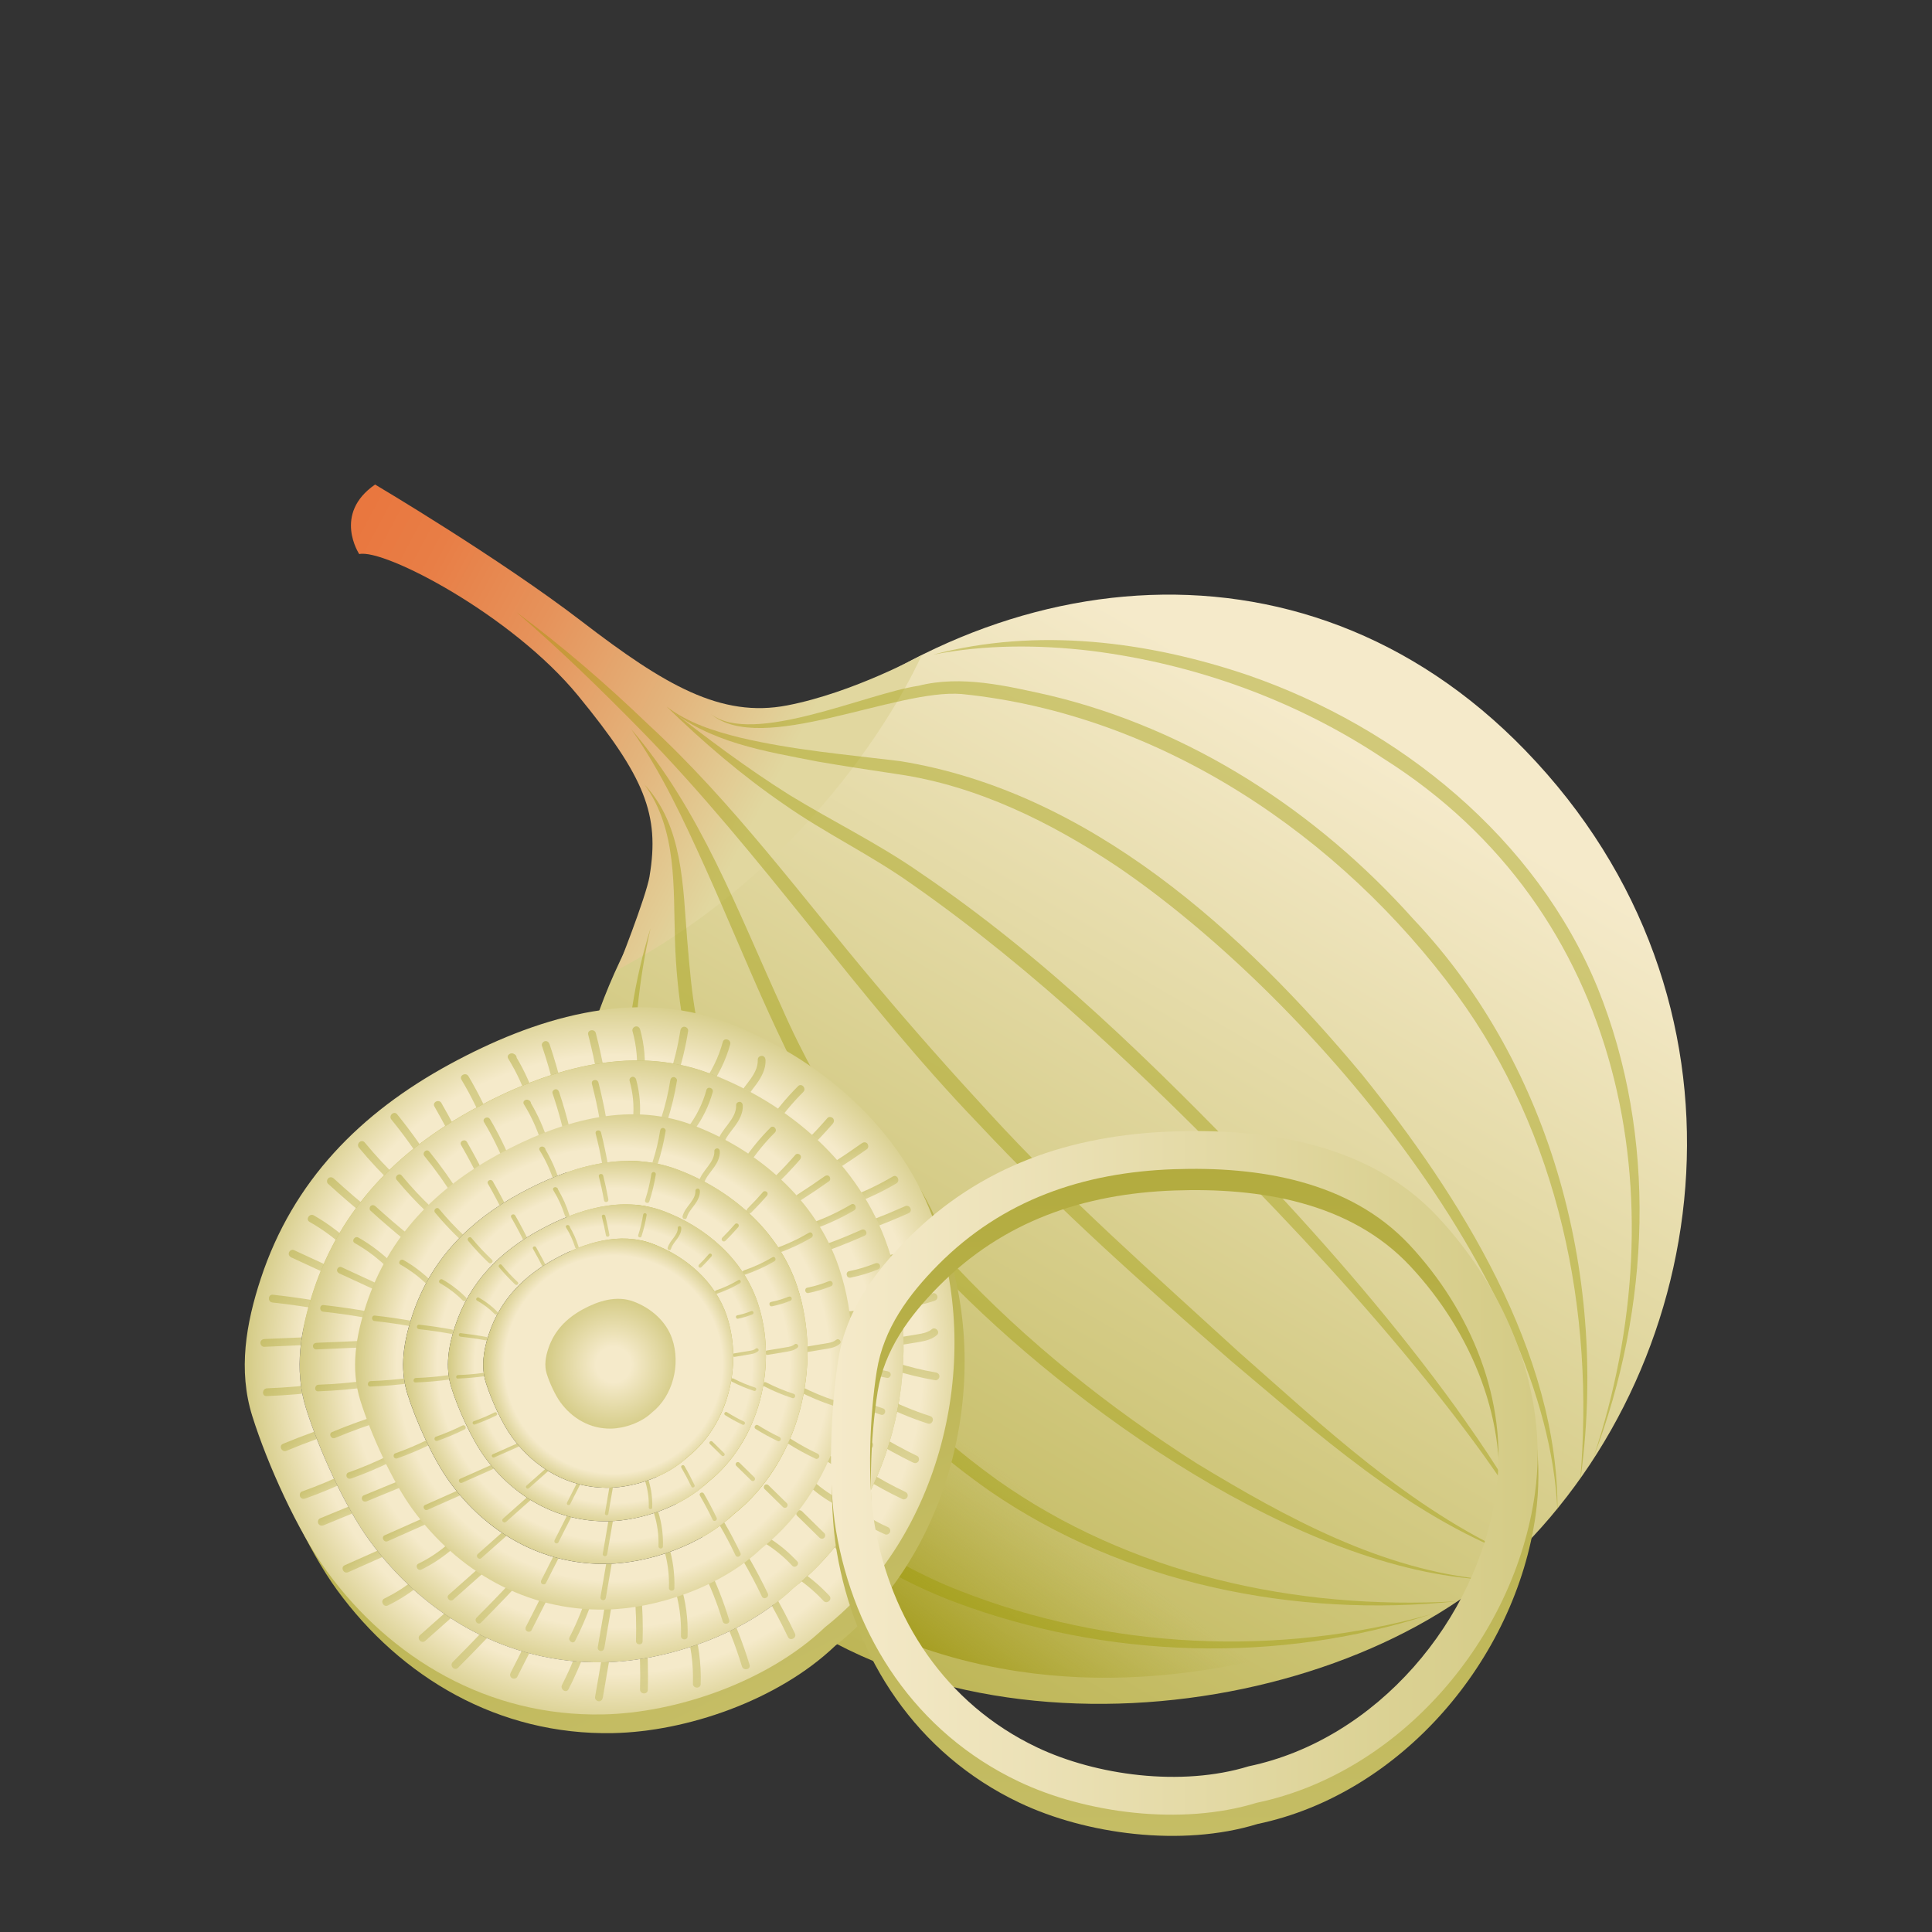 <?xml version="1.0" encoding="UTF-8"?>
<svg id="_Layer_" data-name="&amp;lt;Layer&amp;gt;" xmlns="http://www.w3.org/2000/svg" xmlns:xlink="http://www.w3.org/1999/xlink" viewBox="0 0 540 540">
  <rect x="0" y="0" width="540" height="540" fill="#333333" stroke="none"/>
  <defs>
    <style>
      .cls-1 {
        fill: url(#_Безымянный_градиент_62-87);
      }

      .cls-2 {
        fill: url(#_Безымянный_градиент_62-6);
      }

      .cls-3 {
        fill: url(#_Безымянный_градиент_62-51);
      }

      .cls-4 {
        fill: url(#_Безымянный_градиент_62-84);
      }

      .cls-5 {
        fill: url(#_Безымянный_градиент_62-88);
      }

      .cls-6 {
        fill: url(#_Безымянный_градиент_62-34);
      }

      .cls-7 {
        fill: url(#_Безымянный_градиент_62-150);
      }

      .cls-8 {
        fill: url(#_Безымянный_градиент_62-69);
      }

      .cls-9 {
        fill: url(#_Безымянный_градиент_62-106);
      }

      .cls-10 {
        fill: url(#_Безымянный_градиент_62-95);
      }

      .cls-11 {
        fill: url(#_Безымянный_градиент_62-113);
      }

      .cls-12 {
        fill: url(#_Безымянный_градиент_62-149);
      }

      .cls-13 {
        fill: url(#_Безымянный_градиент_62-154);
      }

      .cls-14 {
        fill: url(#_Безымянный_градиент_62-57);
      }

      .cls-15 {
        fill: url(#_Безымянный_градиент_62-25);
      }

      .cls-16 {
        fill: url(#_Безымянный_градиент_62-10);
      }

      .cls-17 {
        fill: url(#_Безымянный_градиент_62-131);
      }

      .cls-18 {
        fill: url(#_Безымянный_градиент_62-141);
      }

      .cls-19 {
        fill: url(#_Безымянный_градиент_62-45);
      }

      .cls-20 {
        fill: url(#_Безымянный_градиент_62-39);
      }

      .cls-21 {
        opacity: .5;
      }

      .cls-22 {
        fill: url(#_Безымянный_градиент_62-59);
      }

      .cls-23 {
        fill: url(#_Безымянный_градиент_62-146);
      }

      .cls-24 {
        fill: url(#_Безымянный_градиент_77);
      }

      .cls-25 {
        fill: url(#_Безымянный_градиент_62-100);
      }

      .cls-26 {
        fill: url(#_Безымянный_градиент_62-160);
      }

      .cls-27 {
        fill: url(#_Безымянный_градиент_76-3);
      }

      .cls-28 {
        fill: url(#_Безымянный_градиент_62-40);
      }

      .cls-29 {
        fill: url(#_Безымянный_градиент_62-163);
      }

      .cls-30 {
        fill: url(#_Безымянный_градиент_62-74);
      }

      .cls-31 {
        fill: url(#_Безымянный_градиент_62-107);
      }

      .cls-32 {
        fill: url(#_Безымянный_градиент_62-86);
      }

      .cls-33 {
        fill: url(#_Безымянный_градиент_62-155);
      }

      .cls-34 {
        fill: url(#_Безымянный_градиент_62-83);
      }

      .cls-35 {
        clip-path: url(#clippath-2);
      }

      .cls-36 {
        fill: url(#_Безымянный_градиент_62-60);
      }

      .cls-37 {
        fill: url(#_Безымянный_градиент_62-151);
      }

      .cls-38 {
        fill: url(#_Безымянный_градиент_62-43);
      }

      .cls-39 {
        fill: url(#_Безымянный_градиент_62-118);
      }

      .cls-40 {
        fill: url(#_Безымянный_градиент_62-161);
      }

      .cls-41 {
        fill: url(#_Безымянный_градиент_62-26);
      }

      .cls-42 {
        fill: url(#_Безымянный_градиент_62-36);
      }

      .cls-43 {
        fill: url(#_Безымянный_градиент_62-14);
      }

      .cls-44 {
        fill: url(#_Безымянный_градиент_62-47);
      }

      .cls-45 {
        fill: url(#_Безымянный_градиент_62-4);
      }

      .cls-46 {
        fill: url(#_Безымянный_градиент_62-23);
      }

      .cls-47 {
        fill: url(#_Безымянный_градиент_62-110);
      }

      .cls-48 {
        fill: url(#_Безымянный_градиент_62-85);
      }

      .cls-49 {
        fill: url(#_Безымянный_градиент_76);
      }

      .cls-50 {
        fill: url(#_Безымянный_градиент_62-105);
      }

      .cls-51 {
        fill: url(#_Безымянный_градиент_62-63);
      }

      .cls-52 {
        fill: url(#_Безымянный_градиент_62-117);
      }

      .cls-53 {
        fill: url(#_Безымянный_градиент_62-70);
      }

      .cls-54 {
        fill: url(#_Безымянный_градиент_62-24);
      }

      .cls-55 {
        fill: url(#_Безымянный_градиент_62-147);
      }

      .cls-56 {
        fill: url(#_Безымянный_градиент_62-19);
      }

      .cls-57 {
        fill: url(#_Безымянный_градиент_62-29);
      }

      .cls-58 {
        fill: url(#_Безымянный_градиент_59);
      }

      .cls-59 {
        fill: url(#_Безымянный_градиент_62-122);
      }

      .cls-60 {
        fill: url(#_Безымянный_градиент_62-80);
      }

      .cls-61 {
        fill: url(#_Безымянный_градиент_62-90);
      }

      .cls-62 {
        fill: url(#_Безымянный_градиент_62-120);
      }

      .cls-63 {
        fill: url(#_Безымянный_градиент_76-5);
      }

      .cls-64 {
        fill: url(#_Безымянный_градиент_62-115);
      }

      .cls-65 {
        fill: url(#_Безымянный_градиент_62-135);
      }

      .cls-66 {
        fill: url(#_Безымянный_градиент_62-64);
      }

      .cls-67 {
        fill: url(#_Безымянный_градиент_62-22);
      }

      .cls-68 {
        fill: url(#_Безымянный_градиент_62-152);
      }

      .cls-69 {
        fill: url(#_Безымянный_градиент_62-38);
      }

      .cls-70 {
        fill: url(#_Безымянный_градиент_62);
      }

      .cls-71 {
        fill: url(#_Безымянный_градиент_62-140);
      }

      .cls-72 {
        fill: url(#_Безымянный_градиент_62-73);
      }

      .cls-73 {
        fill: url(#_Безымянный_градиент_62-16);
      }

      .cls-74 {
        fill: url(#_Безымянный_градиент_62-61);
      }

      .cls-75 {
        fill: url(#_Безымянный_градиент_62-9);
      }

      .cls-76 {
        fill: url(#_Безымянный_градиент_62-17);
      }

      .cls-77 {
        fill: url(#_Безымянный_градиент_62-37);
      }

      .cls-78 {
        fill: url(#_Безымянный_градиент_62-159);
      }

      .cls-79 {
        fill: url(#_Безымянный_градиент_62-119);
      }

      .cls-80 {
        fill: url(#_Безымянный_градиент_62-7);
      }

      .cls-81 {
        fill: url(#_Безымянный_градиент_62-158);
      }

      .cls-82 {
        fill: url(#_Безымянный_градиент_62-46);
      }

      .cls-83 {
        fill: url(#_Безымянный_градиент_62-139);
      }

      .cls-84 {
        fill: url(#_Безымянный_градиент_62-2);
      }

      .cls-85 {
        clip-path: url(#clippath-1);
      }

      .cls-86 {
        fill: url(#_Безымянный_градиент_62-56);
      }

      .cls-87 {
        clip-path: url(#clippath-4);
      }

      .cls-88 {
        fill: url(#_Безымянный_градиент_62-13);
      }

      .cls-89 {
        fill: url(#_Безымянный_градиент_62-148);
      }

      .cls-90 {
        fill: url(#_Безымянный_градиент_62-153);
      }

      .cls-91 {
        fill: url(#_Безымянный_градиент_62-99);
      }

      .cls-92 {
        fill: url(#_Безымянный_градиент_62-49);
      }

      .cls-93 {
        opacity: .4;
      }

      .cls-94 {
        fill: url(#_Безымянный_градиент_62-89);
      }

      .cls-95 {
        fill: url(#_Безымянный_градиент_62-101);
      }

      .cls-96 {
        fill: url(#_Безымянный_градиент_62-165);
      }

      .cls-97 {
        fill: url(#_Безымянный_градиент_62-71);
      }

      .cls-98 {
        fill: url(#_Безымянный_градиент_62-53);
      }

      .cls-99 {
        fill: url(#_Безымянный_градиент_62-77);
      }

      .cls-100 {
        fill: url(#_Безымянный_градиент_62-15);
      }

      .cls-101 {
        fill: url(#_Безымянный_градиент_62-50);
      }

      .cls-102 {
        fill: url(#_Безымянный_градиент_62-3);
      }

      .cls-103 {
        fill: url(#_Безымянный_градиент_62-78);
      }

      .cls-104 {
        fill: url(#_Безымянный_градиент_62-5);
      }

      .cls-105 {
        fill: url(#_Безымянный_градиент_62-41);
      }

      .cls-106 {
        fill: url(#_Безымянный_градиент_62-79);
      }

      .cls-107 {
        fill: url(#_Безымянный_градиент_62-28);
      }

      .cls-108 {
        fill: url(#_Безымянный_градиент_62-130);
      }

      .cls-109 {
        fill: url(#_Безымянный_градиент_62-72);
      }

      .cls-110 {
        fill: url(#_Безымянный_градиент_62-82);
      }

      .cls-111 {
        fill: url(#_Безымянный_градиент_62-76);
      }

      .cls-112 {
        fill: url(#_Безымянный_градиент_62-58);
      }

      .cls-113 {
        fill: url(#_Безымянный_градиент_62-8);
      }

      .cls-114 {
        fill: url(#_Безымянный_градиент_62-55);
      }

      .cls-115 {
        fill: url(#_Безымянный_градиент_62-127);
      }

      .cls-116 {
        fill: url(#_Безымянный_градиент_62-31);
      }

      .cls-117 {
        fill: url(#_Безымянный_градиент_62-136);
      }

      .cls-118 {
        fill: url(#_Безымянный_градиент_62-162);
      }

      .cls-119 {
        fill: url(#_Безымянный_градиент_62-123);
      }

      .cls-120 {
        fill: url(#_Безымянный_градиент_48);
      }

      .cls-121 {
        fill: url(#_Безымянный_градиент_62-81);
      }

      .cls-122 {
        fill: url(#_Безымянный_градиент_62-75);
      }

      .cls-123 {
        clip-path: url(#clippath);
      }

      .cls-124 {
        fill: url(#_Безымянный_градиент_62-157);
      }

      .cls-125 {
        fill: url(#_Безымянный_градиент_76-4);
      }

      .cls-126 {
        fill: url(#_Безымянный_градиент_55);
      }

      .cls-127 {
        fill: url(#_Безымянный_градиент_62-143);
      }

      .cls-128 {
        fill: url(#_Безымянный_градиент_62-126);
      }

      .cls-129 {
        fill: url(#_Безымянный_градиент_62-62);
      }

      .cls-130 {
        fill: none;
      }

      .cls-131 {
        fill: url(#_Безымянный_градиент_62-129);
      }

      .cls-132 {
        fill: url(#_Безымянный_градиент_62-67);
      }

      .cls-133 {
        fill: url(#_Безымянный_градиент_62-65);
      }

      .cls-134 {
        fill: url(#_Безымянный_градиент_62-96);
      }

      .cls-135 {
        fill: url(#_Безымянный_градиент_62-108);
      }

      .cls-136 {
        fill: url(#_Безымянный_градиент_76-2);
      }

      .cls-137 {
        clip-path: url(#clippath-3);
      }

      .cls-138 {
        fill: url(#_Безымянный_градиент_62-94);
      }

      .cls-139 {
        fill: url(#_Безымянный_градиент_62-44);
      }

      .cls-140 {
        fill: url(#_Безымянный_градиент_62-66);
      }

      .cls-141 {
        fill: url(#_Безымянный_градиент_62-102);
      }

      .cls-142 {
        fill: url(#_Безымянный_градиент_62-18);
      }

      .cls-143 {
        fill: url(#_Безымянный_градиент_62-33);
      }

      .cls-144 {
        fill: url(#_Безымянный_градиент_62-93);
      }

      .cls-145 {
        fill: url(#_Безымянный_градиент_62-144);
      }

      .cls-146 {
        fill: url(#_Безымянный_градиент_62-68);
      }

      .cls-147 {
        fill: url(#_Безымянный_градиент_62-97);
      }

      .cls-148 {
        fill: url(#_Безымянный_градиент_76-6);
      }

      .cls-149 {
        fill: url(#_Безымянный_градиент_62-11);
      }

      .cls-150 {
        fill: url(#_Безымянный_градиент_62-111);
      }

      .cls-151 {
        fill: url(#_Безымянный_градиент_62-138);
      }

      .cls-152 {
        fill: url(#_Безымянный_градиент_62-20);
      }

      .cls-153 {
        fill: url(#_Безымянный_градиент_5);
      }

      .cls-154 {
        fill: url(#_Безымянный_градиент_62-134);
      }

      .cls-155 {
        fill: url(#_Безымянный_градиент_62-116);
      }

      .cls-156 {
        fill: url(#_Безымянный_градиент_62-132);
      }

      .cls-157 {
        fill: url(#_Безымянный_градиент_62-21);
      }

      .cls-158 {
        fill: url(#_Безымянный_градиент_62-92);
      }

      .cls-159 {
        fill: url(#_Безымянный_градиент_62-27);
      }

      .cls-160 {
        fill: url(#_Безымянный_градиент_62-124);
      }

      .cls-161 {
        fill: url(#_Безымянный_градиент_62-109);
      }

      .cls-162 {
        fill: url(#_Безымянный_градиент_62-98);
      }

      .cls-163 {
        fill: url(#_Безымянный_градиент_62-133);
      }

      .cls-164 {
        fill: url(#_Безымянный_градиент_62-42);
      }

      .cls-165 {
        fill: url(#_Безымянный_градиент_62-128);
      }

      .cls-166 {
        fill: url(#_Безымянный_градиент_62-52);
      }

      .cls-167 {
        fill: url(#_Безымянный_градиент_62-35);
      }

      .cls-168 {
        fill: url(#_Безымянный_градиент_62-112);
      }

      .cls-169 {
        fill: url(#_Безымянный_градиент_62-145);
      }

      .cls-170 {
        fill: url(#_Безымянный_градиент_62-48);
      }

      .cls-171 {
        fill: url(#_Безымянный_градиент_62-121);
      }

      .cls-172 {
        fill: url(#_Безымянный_градиент_62-103);
      }

      .cls-173 {
        fill: url(#_Безымянный_градиент_62-156);
      }

      .cls-174 {
        fill: #9a9800;
      }

      .cls-175 {
        fill: url(#_Безымянный_градиент_62-104);
      }

      .cls-176 {
        fill: url(#_Безымянный_градиент_62-30);
      }

      .cls-177 {
        fill: url(#_Безымянный_градиент_62-125);
      }

      .cls-178 {
        fill: url(#_Безымянный_градиент_62-142);
      }

      .cls-179 {
        fill: url(#_Безымянный_градиент_62-32);
      }

      .cls-180 {
        fill: url(#_Безымянный_градиент_62-54);
      }

      .cls-181 {
        fill: url(#_Безымянный_градиент_62-137);
      }

      .cls-182 {
        fill: url(#_Безымянный_градиент_62-164);
      }

      .cls-183 {
        fill: url(#_Безымянный_градиент_62-12);
      }

      .cls-184 {
        fill: url(#_Безымянный_градиент_62-114);
      }

      .cls-185 {
        fill: url(#_Безымянный_градиент_62-91);
      }
    </style>
    <linearGradient id="_Безымянный_градиент_5" data-name="Безымянный градиент 5" x1="565.21" y1="-120.95" x2="229.05" y2="-26.18" gradientTransform="translate(61.12 691.27) rotate(-44.09)" gradientUnits="userSpaceOnUse">
      <stop offset="0" stop-color="#f5eaca"/>
      <stop offset="1" stop-color="#b2ab3e"/>
    </linearGradient>
    <linearGradient id="_Безымянный_градиент_55" data-name="Безымянный градиент 55" x1="290.38" y1="-64.52" x2="348.7" y2="-73.03" gradientTransform="translate(61.12 691.27) rotate(-44.09)" gradientUnits="userSpaceOnUse">
      <stop offset="0" stop-color="#a29a19"/>
      <stop offset="1" stop-color="#b2ab3e" stop-opacity="0"/>
    </linearGradient>
    <linearGradient id="_Безымянный_градиент_48" data-name="Безымянный градиент 48" x1="390.81" y1="-358.65" x2="432.72" y2="-228.64" gradientTransform="translate(61.12 691.27) rotate(-44.09)" gradientUnits="userSpaceOnUse">
      <stop offset="0" stop-color="#e9773f"/>
      <stop offset=".17" stop-color="#e87e46"/>
      <stop offset=".43" stop-color="#e6935b"/>
      <stop offset=".74" stop-color="#e3b57d"/>
      <stop offset="1" stop-color="#e1d79f"/>
    </linearGradient>
    <linearGradient id="_Безымянный_градиент_62" data-name="Безымянный градиент 62" x1="-717.4" y1="2599.78" x2="-717.4" y2="2408.68" gradientTransform="translate(-302.39 -2174.37) rotate(-26.53)" gradientUnits="userSpaceOnUse">
      <stop offset="0" stop-color="#c5bd65"/>
      <stop offset="1" stop-color="#b2ab3e"/>
    </linearGradient>
    <radialGradient id="_Безымянный_градиент_76" data-name="Безымянный градиент 76" cx="-717.61" cy="2498.3" fx="-717.61" fy="2498.3" r="87.57" gradientTransform="translate(-302.39 -2174.37) rotate(-26.53)" gradientUnits="userSpaceOnUse">
      <stop offset=".84" stop-color="#f5eaca"/>
      <stop offset="1" stop-color="#d4cb85"/>
    </radialGradient>
    <clipPath id="clippath">
      <path class="cls-130" d="m198.01,299.92c-22.12-8.25-45.67-.75-65.49,10.03-21.26,11.57-37.29,27.72-44.97,51.04-3.5,10.64-5.43,21.76-2.01,32.65,3.59,11.43,10.75,27.35,17.76,36.95,15.15,20.77,38.38,34.57,65.61,34.03,17.39-.34,39.19-7.71,52.87-20.76,27.29-21.58,37.49-62.29,26.33-95.43-7.75-23.01-27.59-40.12-50.09-48.51Zm35.78,54.65c9.09,26.97.79,60.09-21.42,77.65-11.13,10.62-28.87,16.62-43.02,16.89-22.16.43-41.06-10.8-53.38-27.69-5.7-7.81-11.53-20.77-14.45-30.07-2.78-8.86-1.21-17.91,1.64-26.57,6.25-18.97,19.29-32.11,36.59-41.53,16.13-8.77,35.29-14.87,53.29-8.16,18.31,6.83,34.45,20.75,40.75,39.47Z"/>
    </clipPath>
    <linearGradient id="_Безымянный_градиент_62-2" data-name="Безымянный градиент 62" x1="-720.64" y1="2577.43" x2="-720.64" y2="2559.04" xlink:href="#_Безымянный_градиент_62"/>
    <linearGradient id="_Безымянный_градиент_62-3" data-name="Безымянный градиент 62" x1="-731.41" y1="2576.13" x2="-731.41" y2="2560.82" xlink:href="#_Безымянный_градиент_62"/>
    <linearGradient id="_Безымянный_градиент_62-4" data-name="Безымянный градиент 62" x1="-742.75" y1="2571.75" x2="-742.75" y2="2557.7" xlink:href="#_Безымянный_градиент_62"/>
    <linearGradient id="_Безымянный_градиент_62-5" data-name="Безымянный градиент 62" x1="-751.85" y1="2568.61" x2="-751.85" y2="2555.6" xlink:href="#_Безымянный_градиент_62"/>
    <linearGradient id="_Безымянный_градиент_62-6" data-name="Безымянный градиент 62" x1="-755.11" y1="2562.9" x2="-755.11" y2="2548.1" xlink:href="#_Безымянный_градиент_62"/>
    <linearGradient id="_Безымянный_градиент_62-7" data-name="Безымянный градиент 62" x1="-765.61" y1="2554.78" x2="-765.61" y2="2543.98" xlink:href="#_Безымянный_градиент_62"/>
    <linearGradient id="_Безымянный_градиент_62-8" data-name="Безымянный градиент 62" x1="-773.66" y1="2546.48" x2="-773.66" y2="2537.77" xlink:href="#_Безымянный_градиент_62"/>
    <linearGradient id="_Безымянный_градиент_62-9" data-name="Безымянный градиент 62" x1="-780.37" y1="2537.26" x2="-780.37" y2="2531.73" xlink:href="#_Безымянный_градиент_62"/>
    <linearGradient id="_Безымянный_градиент_62-10" data-name="Безымянный градиент 62" x1="-786.45" y1="2525.72" x2="-786.45" y2="2522.81" xlink:href="#_Безымянный_градиент_62"/>
    <linearGradient id="_Безымянный_градиент_62-11" data-name="Безымянный градиент 62" x1="-788.27" y1="2515.1" x2="-788.27" y2="2512.56" xlink:href="#_Безымянный_градиент_62"/>
    <linearGradient id="_Безымянный_градиент_62-12" data-name="Безымянный градиент 62" x1="-791.24" y1="2502.56" x2="-791.24" y2="2499.97" xlink:href="#_Безымянный_градиент_62"/>
    <linearGradient id="_Безымянный_градиент_62-13" data-name="Безымянный градиент 62" x1="-791.25" y1="2494.96" x2="-791.25" y2="2492.33" xlink:href="#_Безымянный_градиент_62"/>
    <linearGradient id="_Безымянный_градиент_62-14" data-name="Безымянный градиент 62" x1="-788.77" y1="2483.77" x2="-788.77" y2="2480.17" xlink:href="#_Безымянный_градиент_62"/>
    <linearGradient id="_Безымянный_градиент_62-15" data-name="Безымянный градиент 62" x1="-787.68" y1="2473.59" x2="-787.68" y2="2466.56" xlink:href="#_Безымянный_градиент_62"/>
    <linearGradient id="_Безымянный_градиент_62-16" data-name="Безымянный градиент 62" x1="-783.6" y1="2462.9" x2="-783.6" y2="2455.81" xlink:href="#_Безымянный_градиент_62"/>
    <linearGradient id="_Безымянный_градиент_62-17" data-name="Безымянный градиент 62" x1="-777.37" y1="2456.98" x2="-777.37" y2="2447.21" xlink:href="#_Безымянный_градиент_62"/>
    <linearGradient id="_Безымянный_градиент_62-18" data-name="Безымянный градиент 62" x1="-770.4" y1="2450.72" x2="-770.4" y2="2439.82" xlink:href="#_Безымянный_градиент_62"/>
    <linearGradient id="_Безымянный_градиент_62-19" data-name="Безымянный градиент 62" x1="-763.57" y1="2447.09" x2="-763.57" y2="2434.41" xlink:href="#_Безымянный_градиент_62"/>
    <linearGradient id="_Безымянный_градиент_62-20" data-name="Безымянный градиент 62" x1="-755.66" y1="2442.21" x2="-755.66" y2="2428.42" xlink:href="#_Безымянный_градиент_62"/>
    <linearGradient id="_Безымянный_градиент_62-21" data-name="Безымянный градиент 62" x1="-745.95" y1="2437.81" x2="-745.95" y2="2424.05" xlink:href="#_Безымянный_градиент_62"/>
    <linearGradient id="_Безымянный_градиент_62-22" data-name="Безымянный градиент 62" x1="-736.67" y1="2438.29" x2="-736.67" y2="2421.5" xlink:href="#_Безымянный_градиент_62"/>
    <linearGradient id="_Безымянный_градиент_62-23" data-name="Безымянный градиент 62" x1="-727.12" y1="2438.56" x2="-727.12" y2="2423.59" xlink:href="#_Безымянный_градиент_62"/>
    <linearGradient id="_Безымянный_градиент_62-24" data-name="Безымянный градиент 62" x1="-718.6" y1="2436.23" x2="-718.6" y2="2420.75" xlink:href="#_Безымянный_градиент_62"/>
    <linearGradient id="_Безымянный_градиент_62-25" data-name="Безымянный градиент 62" x1="-706.61" y1="2434.96" x2="-706.61" y2="2421.26" xlink:href="#_Безымянный_градиент_62"/>
    <linearGradient id="_Безымянный_градиент_62-26" data-name="Безымянный градиент 62" x1="-698.95" y1="2434.69" x2="-698.95" y2="2422.28" xlink:href="#_Безымянный_градиент_62"/>
    <linearGradient id="_Безымянный_градиент_62-27" data-name="Безымянный градиент 62" x1="-688.21" y1="2436.52" x2="-688.21" y2="2424.86" xlink:href="#_Безымянный_градиент_62"/>
    <linearGradient id="_Безымянный_градиент_62-28" data-name="Безымянный градиент 62" x1="-679.2" y1="2440.91" x2="-679.2" y2="2428.77" xlink:href="#_Безымянный_градиент_62"/>
    <linearGradient id="_Безымянный_градиент_62-29" data-name="Безымянный градиент 62" x1="-670.63" y1="2444.52" x2="-670.63" y2="2433.94" xlink:href="#_Безымянный_градиент_62"/>
    <linearGradient id="_Безымянный_градиент_62-30" data-name="Безымянный градиент 62" x1="-663.95" y1="2450" x2="-663.95" y2="2441.08" xlink:href="#_Безымянный_градиент_62"/>
    <linearGradient id="_Безымянный_градиент_62-31" data-name="Безымянный градиент 62" x1="-658.46" y1="2457.58" x2="-658.46" y2="2448.37" xlink:href="#_Безымянный_градиент_62"/>
    <linearGradient id="_Безымянный_градиент_62-32" data-name="Безымянный градиент 62" x1="-653.71" y1="2465.28" x2="-653.71" y2="2458.72" xlink:href="#_Безымянный_градиент_62"/>
    <linearGradient id="_Безымянный_градиент_62-33" data-name="Безымянный градиент 62" x1="-649.18" y1="2473.2" x2="-649.18" y2="2468.62" xlink:href="#_Безымянный_градиент_62"/>
    <linearGradient id="_Безымянный_градиент_62-34" data-name="Безымянный градиент 62" x1="-645.57" y1="2480.73" x2="-645.57" y2="2477.68" xlink:href="#_Безымянный_градиент_62"/>
    <linearGradient id="_Безымянный_градиент_62-35" data-name="Безымянный градиент 62" x1="-644.68" y1="2490.06" x2="-644.68" y2="2487.64" xlink:href="#_Безымянный_градиент_62"/>
    <linearGradient id="_Безымянный_градиент_62-36" data-name="Безымянный градиент 62" x1="-646.75" y1="2497.55" x2="-646.75" y2="2494.14" xlink:href="#_Безымянный_градиент_62"/>
    <linearGradient id="_Безымянный_градиент_62-37" data-name="Безымянный градиент 62" x1="-643.24" y1="2507.65" x2="-643.24" y2="2504.45" xlink:href="#_Безымянный_градиент_62"/>
    <linearGradient id="_Безымянный_градиент_62-38" data-name="Безымянный градиент 62" x1="-648.3" y1="2518.96" x2="-648.3" y2="2513.6" xlink:href="#_Безымянный_градиент_62"/>
    <linearGradient id="_Безымянный_градиент_62-39" data-name="Безымянный градиент 62" x1="-651.77" y1="2526.66" x2="-651.77" y2="2521.81" xlink:href="#_Безымянный_градиент_62"/>
    <linearGradient id="_Безымянный_градиент_62-40" data-name="Безымянный градиент 62" x1="-654.09" y1="2536.06" x2="-654.09" y2="2527.69" xlink:href="#_Безымянный_градиент_62"/>
    <linearGradient id="_Безымянный_градиент_62-41" data-name="Безымянный градиент 62" x1="-660.36" y1="2544.62" x2="-660.36" y2="2533.2" xlink:href="#_Безымянный_градиент_62"/>
    <linearGradient id="_Безымянный_градиент_62-42" data-name="Безымянный градиент 62" x1="-666.52" y1="2551.53" x2="-666.52" y2="2540.7" xlink:href="#_Безымянный_градиент_62"/>
    <linearGradient id="_Безымянный_градиент_62-43" data-name="Безымянный градиент 62" x1="-672.61" y1="2558.03" x2="-672.61" y2="2547.65" xlink:href="#_Безымянный_градиент_62"/>
    <linearGradient id="_Безымянный_градиент_62-44" data-name="Безымянный градиент 62" x1="-679.74" y1="2563.67" x2="-679.74" y2="2553.13" xlink:href="#_Безымянный_градиент_62"/>
    <linearGradient id="_Безымянный_градиент_62-45" data-name="Безымянный градиент 62" x1="-688.12" y1="2568.11" x2="-688.12" y2="2557.98" xlink:href="#_Безымянный_градиент_62"/>
    <linearGradient id="_Безымянный_градиент_62-46" data-name="Безымянный градиент 62" x1="-699.09" y1="2571.69" x2="-699.09" y2="2560.58" xlink:href="#_Безымянный_градиент_62"/>
    <linearGradient id="_Безымянный_градиент_62-47" data-name="Безымянный градиент 62" x1="-701.93" y1="2560.6" x2="-701.93" y2="2558.75" xlink:href="#_Безымянный_градиент_62"/>
    <linearGradient id="_Безымянный_градиент_62-48" data-name="Безымянный градиент 62" x1="-708.51" y1="2575.82" x2="-708.51" y2="2562.66" xlink:href="#_Безымянный_градиент_62"/>
    <radialGradient id="_Безымянный_градиент_76-2" data-name="Безымянный градиент 76" cx="-717.61" cy="2498.3" fx="-717.61" fy="2498.3" r="102.9" xlink:href="#_Безымянный_градиент_76"/>
    <clipPath id="clippath-1">
      <path class="cls-130" d="m202.69,285.65c-25.99-9.69-53.67-.88-76.96,11.79-24.99,13.6-43.83,32.58-52.85,59.97-4.12,12.51-6.38,25.57-2.37,38.37,4.21,13.43,12.64,32.14,20.87,43.42,17.8,24.4,45.1,40.62,77.1,39.99,20.43-.4,46.06-9.06,62.13-24.39,32.07-25.36,44.06-73.2,30.94-112.15-9.11-27.04-32.42-47.15-58.86-57.01Zm45.41,62.77c11.17,33.15.97,73.85-26.33,95.43-13.68,13.05-35.48,20.42-52.87,20.76-27.23.53-50.46-13.27-65.61-34.03-7-9.6-14.17-25.52-17.76-36.95-3.42-10.89-1.49-22.01,2.01-32.65,7.68-23.32,23.71-39.47,44.97-51.04,19.82-10.78,43.37-18.28,65.49-10.03,22.5,8.39,42.33,25.5,50.09,48.51Z"/>
    </clipPath>
    <linearGradient id="_Безымянный_градиент_62-49" data-name="Безымянный градиент 62" x1="-721.18" y1="2591.29" x2="-721.18" y2="2569.68" xlink:href="#_Безымянный_градиент_62"/>
    <linearGradient id="_Безымянный_градиент_62-50" data-name="Безымянный градиент 62" x1="-733.83" y1="2589.76" x2="-733.83" y2="2571.77" xlink:href="#_Безымянный_градиент_62"/>
    <linearGradient id="_Безымянный_градиент_62-51" data-name="Безымянный градиент 62" x1="-747.15" y1="2584.61" x2="-747.15" y2="2568.11" xlink:href="#_Безымянный_градиент_62"/>
    <linearGradient id="_Безымянный_градиент_62-52" data-name="Безымянный градиент 62" x1="-757.85" y1="2580.93" x2="-757.85" y2="2565.63" xlink:href="#_Безымянный_градиент_62"/>
    <linearGradient id="_Безымянный_градиент_62-53" data-name="Безымянный градиент 62" x1="-761.68" y1="2574.21" x2="-761.68" y2="2556.82" xlink:href="#_Безымянный_градиент_62"/>
    <linearGradient id="_Безымянный_градиент_62-54" data-name="Безымянный градиент 62" x1="-774.02" y1="2564.68" x2="-774.02" y2="2551.98" xlink:href="#_Безымянный_градиент_62"/>
    <linearGradient id="_Безымянный_градиент_62-55" data-name="Безымянный градиент 62" x1="-783.47" y1="2554.92" x2="-783.47" y2="2544.68" xlink:href="#_Безымянный_градиент_62"/>
    <linearGradient id="_Безымянный_градиент_62-56" data-name="Безымянный градиент 62" x1="-791.37" y1="2544.08" x2="-791.37" y2="2537.59" xlink:href="#_Безымянный_градиент_62"/>
    <linearGradient id="_Безымянный_градиент_62-57" data-name="Безымянный градиент 62" x1="-798.51" y1="2530.52" x2="-798.51" y2="2527.11" xlink:href="#_Безымянный_градиент_62"/>
    <linearGradient id="_Безымянный_градиент_62-58" data-name="Безымянный градиент 62" x1="-800.64" y1="2518.05" x2="-800.64" y2="2515.06" xlink:href="#_Безымянный_градиент_62"/>
    <linearGradient id="_Безымянный_градиент_62-59" data-name="Безымянный градиент 62" x1="-804.13" y1="2503.3" x2="-804.13" y2="2500.26" xlink:href="#_Безымянный_градиент_62"/>
    <linearGradient id="_Безымянный_градиент_62-60" data-name="Безымянный градиент 62" x1="-804.15" y1="2494.37" x2="-804.15" y2="2491.28" xlink:href="#_Безымянный_градиент_62"/>
    <linearGradient id="_Безымянный_градиент_62-61" data-name="Безымянный градиент 62" x1="-801.23" y1="2481.23" x2="-801.23" y2="2476.99" xlink:href="#_Безымянный_градиент_62"/>
    <linearGradient id="_Безымянный_градиент_62-62" data-name="Безымянный градиент 62" x1="-799.95" y1="2469.27" x2="-799.95" y2="2461" xlink:href="#_Безымянный_градиент_62"/>
    <linearGradient id="_Безымянный_градиент_62-63" data-name="Безымянный градиент 62" x1="-795.16" y1="2456.7" x2="-795.16" y2="2448.36" xlink:href="#_Безымянный_градиент_62"/>
    <linearGradient id="_Безымянный_градиент_62-64" data-name="Безымянный градиент 62" x1="-787.84" y1="2449.74" x2="-787.84" y2="2438.27" xlink:href="#_Безымянный_градиент_62"/>
    <linearGradient id="_Безымянный_градиент_62-65" data-name="Безымянный градиент 62" x1="-779.65" y1="2442.38" x2="-779.65" y2="2429.58" xlink:href="#_Безымянный_градиент_62"/>
    <linearGradient id="_Безымянный_градиент_62-66" data-name="Безымянный градиент 62" x1="-771.62" y1="2438.12" x2="-771.62" y2="2423.22" xlink:href="#_Безымянный_градиент_62"/>
    <linearGradient id="_Безымянный_градиент_62-67" data-name="Безымянный градиент 62" x1="-762.32" y1="2432.39" x2="-762.32" y2="2416.18" xlink:href="#_Безымянный_градиент_62"/>
    <linearGradient id="_Безымянный_градиент_62-68" data-name="Безымянный градиент 62" x1="-750.92" y1="2427.22" x2="-750.92" y2="2411.04" xlink:href="#_Безымянный_градиент_62"/>
    <linearGradient id="_Безымянный_градиент_62-69" data-name="Безымянный градиент 62" x1="-740.01" y1="2427.78" x2="-740.01" y2="2408.05" xlink:href="#_Безымянный_градиент_62"/>
    <linearGradient id="_Безымянный_градиент_62-70" data-name="Безымянный градиент 62" x1="-728.79" y1="2428.1" x2="-728.79" y2="2410.51" xlink:href="#_Безымянный_градиент_62"/>
    <linearGradient id="_Безымянный_градиент_62-71" data-name="Безымянный градиент 62" x1="-718.77" y1="2425.35" x2="-718.77" y2="2407.16" xlink:href="#_Безымянный_градиент_62"/>
    <linearGradient id="_Безымянный_градиент_62-72" data-name="Безымянный градиент 62" x1="-704.69" y1="2423.86" x2="-704.69" y2="2407.77" xlink:href="#_Безымянный_градиент_62"/>
    <linearGradient id="_Безымянный_градиент_62-73" data-name="Безымянный градиент 62" x1="-695.69" y1="2423.54" x2="-695.69" y2="2408.97" xlink:href="#_Безымянный_градиент_62"/>
    <linearGradient id="_Безымянный_градиент_62-74" data-name="Безымянный градиент 62" x1="-683.06" y1="2425.69" x2="-683.06" y2="2412" xlink:href="#_Безымянный_градиент_62"/>
    <linearGradient id="_Безымянный_градиент_62-75" data-name="Безымянный градиент 62" x1="-672.47" y1="2430.86" x2="-672.47" y2="2416.6" xlink:href="#_Безымянный_градиент_62"/>
    <linearGradient id="_Безымянный_градиент_62-76" data-name="Безымянный градиент 62" x1="-662.4" y1="2435.1" x2="-662.4" y2="2422.67" xlink:href="#_Безымянный_градиент_62"/>
    <linearGradient id="_Безымянный_градиент_62-77" data-name="Безымянный градиент 62" x1="-654.55" y1="2441.54" x2="-654.55" y2="2431.05" xlink:href="#_Безымянный_градиент_62"/>
    <linearGradient id="_Безымянный_градиент_62-78" data-name="Безымянный градиент 62" x1="-648.1" y1="2450.45" x2="-648.1" y2="2439.62" xlink:href="#_Безымянный_градиент_62"/>
    <linearGradient id="_Безымянный_градиент_62-79" data-name="Безымянный градиент 62" x1="-642.52" y1="2459.5" x2="-642.52" y2="2451.79" xlink:href="#_Безымянный_градиент_62"/>
    <linearGradient id="_Безымянный_градиент_62-80" data-name="Безымянный градиент 62" x1="-637.19" y1="2468.81" x2="-637.19" y2="2463.42" xlink:href="#_Безымянный_градиент_62"/>
    <linearGradient id="_Безымянный_градиент_62-81" data-name="Безымянный градиент 62" x1="-632.95" y1="2477.66" x2="-632.95" y2="2474.07" xlink:href="#_Безымянный_градиент_62"/>
    <linearGradient id="_Безымянный_градиент_62-82" data-name="Безымянный градиент 62" x1="-631.91" y1="2488.62" x2="-631.91" y2="2485.77" xlink:href="#_Безымянный_градиент_62"/>
    <linearGradient id="_Безымянный_градиент_62-83" data-name="Безымянный градиент 62" x1="-634.34" y1="2497.41" x2="-634.34" y2="2493.41" xlink:href="#_Безымянный_градиент_62"/>
    <linearGradient id="_Безымянный_градиент_62-84" data-name="Безымянный градиент 62" x1="-630.21" y1="2509.29" x2="-630.21" y2="2505.53" xlink:href="#_Безымянный_градиент_62"/>
    <linearGradient id="_Безымянный_градиент_62-85" data-name="Безымянный градиент 62" x1="-636.17" y1="2522.58" x2="-636.17" y2="2516.28" xlink:href="#_Безымянный_градиент_62"/>
    <linearGradient id="_Безымянный_градиент_62-86" data-name="Безымянный градиент 62" x1="-640.24" y1="2531.62" x2="-640.24" y2="2525.92" xlink:href="#_Безымянный_градиент_62"/>
    <linearGradient id="_Безымянный_градиент_62-87" data-name="Безымянный градиент 62" x1="-642.96" y1="2542.67" x2="-642.96" y2="2532.83" xlink:href="#_Безымянный_градиент_62"/>
    <linearGradient id="_Безымянный_градиент_62-88" data-name="Безымянный градиент 62" x1="-650.34" y1="2552.73" x2="-650.34" y2="2539.31" xlink:href="#_Безымянный_градиент_62"/>
    <linearGradient id="_Безымянный_градиент_62-89" data-name="Безымянный градиент 62" x1="-657.57" y1="2560.85" x2="-657.57" y2="2548.12" xlink:href="#_Безымянный_градиент_62"/>
    <linearGradient id="_Безымянный_градиент_62-90" data-name="Безымянный градиент 62" x1="-664.73" y1="2568.49" x2="-664.73" y2="2556.29" xlink:href="#_Безымянный_градиент_62"/>
    <linearGradient id="_Безымянный_градиент_62-91" data-name="Безымянный градиент 62" x1="-673.11" y1="2575.12" x2="-673.11" y2="2562.73" xlink:href="#_Безымянный_градиент_62"/>
    <linearGradient id="_Безымянный_градиент_62-92" data-name="Безымянный градиент 62" x1="-682.96" y1="2580.33" x2="-682.96" y2="2568.44" xlink:href="#_Безымянный_градиент_62"/>
    <linearGradient id="_Безымянный_градиент_62-93" data-name="Безымянный градиент 62" x1="-695.85" y1="2584.54" x2="-695.85" y2="2571.49" xlink:href="#_Безымянный_градиент_62"/>
    <linearGradient id="_Безымянный_градиент_62-94" data-name="Безымянный градиент 62" x1="-699.18" y1="2571.51" x2="-699.18" y2="2569.34" xlink:href="#_Безымянный_градиент_62"/>
    <linearGradient id="_Безымянный_градиент_62-95" data-name="Безымянный градиент 62" x1="-706.92" y1="2589.4" x2="-706.92" y2="2573.93" xlink:href="#_Безымянный_градиент_62"/>
    <radialGradient id="_Безымянный_градиент_76-3" data-name="Безымянный градиент 76" cx="-717.61" cy="2498.3" fx="-717.61" fy="2498.3" r="72.06" xlink:href="#_Безымянный_градиент_76"/>
    <clipPath id="clippath-2">
      <path class="cls-130" d="m193.28,314.34c-18.2-6.79-37.58-.62-53.89,8.25-17.5,9.52-30.69,22.81-37.01,42-2.88,8.76-4.47,17.91-1.66,26.87,2.95,9.41,8.85,22.5,14.61,30.41,12.46,17.09,31.58,28.45,53.99,28.01,14.31-.28,32.25-6.35,43.51-17.08,22.46-17.76,30.85-51.26,21.66-78.53-6.38-18.94-22.7-33.02-41.22-39.92Zm29.44,44.97c7.48,22.19.65,49.45-17.63,63.9-9.16,8.74-23.76,13.67-35.4,13.9-18.23.36-33.79-8.88-43.93-22.79-4.69-6.43-9.49-17.09-11.89-24.74-2.29-7.29-1-14.73,1.35-21.86,5.14-15.61,15.87-26.43,30.11-34.17,13.27-7.22,29.04-12.24,43.85-6.72,15.07,5.62,28.34,17.08,33.54,32.48Z"/>
    </clipPath>
    <linearGradient id="_Безымянный_градиент_62-96" data-name="Безымянный градиент 62" x1="-728.96" y1="2562.34" x2="-728.96" y2="2549.75" xlink:href="#_Безымянный_градиент_62"/>
    <linearGradient id="_Безымянный_градиент_62-97" data-name="Безымянный градиент 62" x1="-745.79" y1="2556.16" x2="-745.79" y2="2545.45" xlink:href="#_Безымянный_градиент_62"/>
    <linearGradient id="_Безымянный_градиент_62-98" data-name="Безымянный градиент 62" x1="-757.11" y1="2544.78" x2="-757.11" y2="2535.89" xlink:href="#_Безымянный_градиент_62"/>
    <linearGradient id="_Безымянный_градиент_62-99" data-name="Безымянный градиент 62" x1="-769.26" y1="2530.36" x2="-769.26" y2="2525.81" xlink:href="#_Безымянный_градиент_62"/>
    <linearGradient id="_Безымянный_градиент_62-100" data-name="Безымянный градиент 62" x1="-775.75" y1="2512.13" x2="-775.75" y2="2510.03" xlink:href="#_Безымянный_градиент_62"/>
    <linearGradient id="_Безымянный_градиент_62-101" data-name="Безымянный градиент 62" x1="-778.21" y1="2495.55" x2="-778.21" y2="2493.38" xlink:href="#_Безымянный_градиент_62"/>
    <linearGradient id="_Безымянный_градиент_62-102" data-name="Безымянный градиент 62" x1="-775.27" y1="2477.97" x2="-775.27" y2="2472.18" xlink:href="#_Безымянный_градиент_62"/>
    <linearGradient id="_Безымянный_градиент_62-103" data-name="Безымянный градиент 62" x1="-766.79" y1="2464.3" x2="-766.79" y2="2456.26" xlink:href="#_Безымянный_градиент_62"/>
    <linearGradient id="_Безымянный_градиент_62-104" data-name="Безымянный градиент 62" x1="-755.43" y1="2456.16" x2="-755.43" y2="2445.73" xlink:href="#_Безымянный_градиент_62"/>
    <linearGradient id="_Безымянный_градиент_62-105" data-name="Безымянный градиент 62" x1="-740.93" y1="2448.53" x2="-740.93" y2="2437.2" xlink:href="#_Безымянный_градиент_62"/>
    <linearGradient id="_Безымянный_градиент_62-106" data-name="Безымянный градиент 62" x1="-725.44" y1="2449.14" x2="-725.44" y2="2436.82" xlink:href="#_Безымянный_градиент_62"/>
    <linearGradient id="_Безымянный_градиент_62-107" data-name="Безымянный градиент 62" x1="-708.56" y1="2446.18" x2="-708.56" y2="2434.91" xlink:href="#_Безымянный_градиент_62"/>
    <linearGradient id="_Безымянный_градиент_62-108" data-name="Безымянный градиент 62" x1="-693.42" y1="2447.46" x2="-693.42" y2="2437.87" xlink:href="#_Безымянный_градиент_62"/>
    <linearGradient id="_Безымянный_градиент_62-109" data-name="Безымянный градиент 62" x1="-678.95" y1="2454.04" x2="-678.95" y2="2445.34" xlink:href="#_Безымянный_градиент_62"/>
    <linearGradient id="_Безымянный_градиент_62-110" data-name="Безымянный градиент 62" x1="-668.93" y1="2464.8" x2="-668.93" y2="2457.21" xlink:href="#_Безымянный_градиент_62"/>
    <linearGradient id="_Безымянный_градиент_62-111" data-name="Безымянный градиент 62" x1="-661.3" y1="2477.65" x2="-661.3" y2="2473.88" xlink:href="#_Безымянный_градиент_62"/>
    <linearGradient id="_Безымянный_градиент_62-112" data-name="Безымянный градиент 62" x1="-657.6" y1="2491.52" x2="-657.6" y2="2489.53" xlink:href="#_Безымянный_градиент_62"/>
    <linearGradient id="_Безымянный_градиент_62-113" data-name="Безымянный градиент 62" x1="-656.41" y1="2505.99" x2="-656.41" y2="2503.36" xlink:href="#_Безымянный_градиент_62"/>
    <linearGradient id="_Безымянный_градиент_62-114" data-name="Безымянный градиент 62" x1="-663.43" y1="2521.64" x2="-663.43" y2="2517.65" xlink:href="#_Безымянный_градиент_62"/>
    <linearGradient id="_Безымянный_градиент_62-115" data-name="Безымянный градиент 62" x1="-670.5" y1="2536.42" x2="-670.5" y2="2527.02" xlink:href="#_Безымянный_градиент_62"/>
    <linearGradient id="_Безымянный_градиент_62-116" data-name="Безымянный градиент 62" x1="-680.58" y1="2547.45" x2="-680.58" y2="2538.91" xlink:href="#_Безымянный_градиент_62"/>
    <linearGradient id="_Безымянный_градиент_62-117" data-name="Безымянный градиент 62" x1="-693.35" y1="2555.74" x2="-693.35" y2="2547.41" xlink:href="#_Безымянный_градиент_62"/>
    <linearGradient id="_Безымянный_градиент_62-118" data-name="Безымянный градиент 62" x1="-710.12" y1="2562.09" x2="-710.12" y2="2551.26" xlink:href="#_Безымянный_градиент_62"/>
    <radialGradient id="_Безымянный_градиент_76-4" data-name="Безымянный градиент 76" cx="-717.61" cy="2498.3" fx="-717.61" fy="2498.3" r="58.63" xlink:href="#_Безымянный_градиент_76"/>
    <clipPath id="clippath-3">
      <path class="cls-130" d="m189.19,326.82c-14.81-5.52-30.58-.5-43.85,6.72-14.24,7.75-24.97,18.56-30.11,34.17-2.35,7.13-3.63,14.57-1.35,21.86,2.4,7.65,7.2,18.31,11.89,24.74,10.14,13.91,25.7,23.15,43.93,22.79,11.64-.23,26.24-5.16,35.4-13.9,18.27-14.45,25.1-41.71,17.63-63.9-5.19-15.41-18.47-26.87-33.54-32.48Zm22.55,37.19c5.88,17.45.51,38.88-13.86,50.25-7.2,6.87-18.68,10.75-27.84,10.93-14.34.28-26.57-6.99-34.54-17.92-3.69-5.06-7.46-13.44-9.35-19.46-1.8-5.73-.79-11.59,1.06-17.19,4.04-12.27,12.48-20.78,23.68-26.87,10.43-5.68,22.84-9.62,34.48-5.28,11.85,4.42,22.29,13.43,26.37,25.54Z"/>
    </clipPath>
    <linearGradient id="_Безымянный_градиент_62-119" data-name="Безымянный градиент 62" x1="-726.85" y1="2550.41" x2="-726.85" y2="2540.16" xlink:href="#_Безымянный_градиент_62"/>
    <linearGradient id="_Безымянный_градиент_62-120" data-name="Безымянный градиент 62" x1="-740.54" y1="2545.38" x2="-740.54" y2="2536.66" xlink:href="#_Безымянный_градиент_62"/>
    <linearGradient id="_Безымянный_градиент_62-121" data-name="Безымянный градиент 62" x1="-749.75" y1="2536.12" x2="-749.75" y2="2528.89" xlink:href="#_Безымянный_градиент_62"/>
    <linearGradient id="_Безымянный_градиент_62-122" data-name="Безымянный градиент 62" x1="-759.63" y1="2524.39" x2="-759.63" y2="2520.69" xlink:href="#_Безымянный_градиент_62"/>
    <linearGradient id="_Безымянный_градиент_62-123" data-name="Безымянный градиент 62" x1="-764.92" y1="2509.55" x2="-764.92" y2="2507.85" xlink:href="#_Безымянный_градиент_62"/>
    <linearGradient id="_Безымянный_градиент_62-124" data-name="Безымянный градиент 62" x1="-766.92" y1="2496.06" x2="-766.92" y2="2494.3" xlink:href="#_Безымянный_градиент_62"/>
    <linearGradient id="_Безымянный_градиент_62-125" data-name="Безымянный градиент 62" x1="-764.52" y1="2481.76" x2="-764.52" y2="2477.05" xlink:href="#_Безымянный_градиент_62"/>
    <linearGradient id="_Безымянный_градиент_62-126" data-name="Безымянный градиент 62" x1="-757.62" y1="2470.64" x2="-757.62" y2="2464.1" xlink:href="#_Безымянный_градиент_62"/>
    <linearGradient id="_Безымянный_градиент_62-127" data-name="Безымянный градиент 62" x1="-748.38" y1="2464.01" x2="-748.38" y2="2455.52" xlink:href="#_Безымянный_градиент_62"/>
    <linearGradient id="_Безымянный_градиент_62-128" data-name="Безымянный градиент 62" x1="-736.59" y1="2457.8" x2="-736.59" y2="2448.58" xlink:href="#_Безымянный_градиент_62"/>
    <linearGradient id="_Безымянный_градиент_62-129" data-name="Безымянный градиент 62" x1="-723.98" y1="2458.3" x2="-723.98" y2="2448.28" xlink:href="#_Безымянный_градиент_62"/>
    <linearGradient id="_Безымянный_градиент_62-130" data-name="Безымянный градиент 62" x1="-710.25" y1="2455.89" x2="-710.25" y2="2446.72" xlink:href="#_Безымянный_градиент_62"/>
    <linearGradient id="_Безымянный_градиент_62-131" data-name="Безымянный градиент 62" x1="-697.92" y1="2456.93" x2="-697.92" y2="2449.13" xlink:href="#_Безымянный_градиент_62"/>
    <linearGradient id="_Безымянный_градиент_62-132" data-name="Безымянный градиент 62" x1="-686.15" y1="2462.29" x2="-686.15" y2="2455.21" xlink:href="#_Безымянный_градиент_62"/>
    <linearGradient id="_Безымянный_градиент_62-133" data-name="Безымянный градиент 62" x1="-678" y1="2471.04" x2="-678" y2="2464.87" xlink:href="#_Безымянный_градиент_62"/>
    <linearGradient id="_Безымянный_градиент_62-134" data-name="Безымянный градиент 62" x1="-671.79" y1="2481.5" x2="-671.79" y2="2478.43" xlink:href="#_Безымянный_градиент_62"/>
    <linearGradient id="_Безымянный_градиент_62-135" data-name="Безымянный градиент 62" x1="-668.78" y1="2492.78" x2="-668.78" y2="2491.16" xlink:href="#_Безымянный_градиент_62"/>
    <linearGradient id="_Безымянный_градиент_62-136" data-name="Безымянный градиент 62" x1="-667.81" y1="2504.56" x2="-667.81" y2="2502.42" xlink:href="#_Безымянный_градиент_62"/>
    <linearGradient id="_Безымянный_градиент_62-137" data-name="Безымянный градиент 62" x1="-673.52" y1="2517.29" x2="-673.52" y2="2514.04" xlink:href="#_Безымянный_градиент_62"/>
    <linearGradient id="_Безымянный_градиент_62-138" data-name="Безымянный градиент 62" x1="-679.28" y1="2529.32" x2="-679.28" y2="2521.67" xlink:href="#_Безымянный_градиент_62"/>
    <linearGradient id="_Безымянный_градиент_62-139" data-name="Безымянный градиент 62" x1="-687.48" y1="2538.29" x2="-687.48" y2="2531.35" xlink:href="#_Безымянный_градиент_62"/>
    <linearGradient id="_Безымянный_градиент_62-140" data-name="Безымянный градиент 62" x1="-697.87" y1="2545.04" x2="-697.87" y2="2538.26" xlink:href="#_Безымянный_градиент_62"/>
    <linearGradient id="_Безымянный_градиент_62-141" data-name="Безымянный градиент 62" x1="-711.52" y1="2550.21" x2="-711.52" y2="2541.4" xlink:href="#_Безымянный_градиент_62"/>
    <radialGradient id="_Безымянный_градиент_76-5" data-name="Безымянный градиент 76" cx="-717.61" cy="2498.3" fx="-717.61" fy="2498.3" r="46.1" xlink:href="#_Безымянный_градиент_76"/>
    <clipPath id="clippath-4">
      <path class="cls-130" d="m185.37,338.47c-11.65-4.34-24.05-.4-34.48,5.28-11.2,6.09-19.64,14.6-23.68,26.87-1.85,5.6-2.86,11.46-1.06,17.19,1.89,6.02,5.66,14.4,9.35,19.46,7.97,10.93,20.21,18.2,34.54,17.92,9.15-.18,20.64-4.06,27.84-10.93,14.37-11.36,19.74-32.79,13.86-50.25-4.08-12.12-14.52-21.13-26.37-25.54Zm17.73,29.25c4.62,13.72.4,30.57-10.9,39.51-5.66,5.4-14.69,8.45-21.89,8.59-11.27.22-20.89-5.49-27.16-14.09-2.9-3.98-5.87-10.57-7.35-15.3-1.41-4.51-.62-9.11.83-13.52,3.18-9.65,9.82-16.34,18.62-21.13,8.2-4.47,17.96-7.57,27.11-4.15,9.32,3.47,17.53,10.56,20.74,20.08Z"/>
    </clipPath>
    <linearGradient id="_Безымянный_градиент_62-142" data-name="Безымянный градиент 62" x1="-724.87" y1="2539.28" x2="-724.87" y2="2531.22" xlink:href="#_Безымянный_градиент_62"/>
    <linearGradient id="_Безымянный_градиент_62-143" data-name="Безымянный градиент 62" x1="-735.64" y1="2535.32" x2="-735.64" y2="2528.47" xlink:href="#_Безымянный_градиент_62"/>
    <linearGradient id="_Безымянный_градиент_62-144" data-name="Безымянный градиент 62" x1="-742.88" y1="2528.04" x2="-742.88" y2="2522.35" xlink:href="#_Безымянный_градиент_62"/>
    <linearGradient id="_Безымянный_градиент_62-145" data-name="Безымянный градиент 62" x1="-750.65" y1="2518.82" x2="-750.65" y2="2515.91" xlink:href="#_Безымянный_градиент_62"/>
    <linearGradient id="_Безымянный_градиент_62-146" data-name="Безымянный градиент 62" x1="-754.81" y1="2507.15" x2="-754.81" y2="2505.81" xlink:href="#_Безымянный_градиент_62"/>
    <linearGradient id="_Безымянный_градиент_62-147" data-name="Безымянный градиент 62" x1="-756.38" y1="2496.54" x2="-756.38" y2="2495.16" xlink:href="#_Безымянный_градиент_62"/>
    <linearGradient id="_Безымянный_градиент_62-148" data-name="Безымянный градиент 62" x1="-754.5" y1="2485.29" x2="-754.5" y2="2481.59" xlink:href="#_Безымянный_градиент_62"/>
    <linearGradient id="_Безымянный_градиент_62-149" data-name="Безымянный градиент 62" x1="-749.07" y1="2476.55" x2="-749.07" y2="2471.41" xlink:href="#_Безымянный_градиент_62"/>
    <linearGradient id="_Безымянный_градиент_62-150" data-name="Безымянный градиент 62" x1="-741.81" y1="2471.34" x2="-741.81" y2="2464.67" xlink:href="#_Безымянный_градиент_62"/>
    <linearGradient id="_Безымянный_градиент_62-151" data-name="Безымянный градиент 62" x1="-732.53" y1="2466.46" x2="-732.53" y2="2459.21" xlink:href="#_Безымянный_градиент_62"/>
    <linearGradient id="_Безымянный_градиент_62-152" data-name="Безымянный градиент 62" x1="-722.62" y1="2466.85" x2="-722.62" y2="2458.97" xlink:href="#_Безымянный_градиент_62"/>
    <linearGradient id="_Безымянный_градиент_62-153" data-name="Безымянный градиент 62" x1="-711.82" y1="2464.95" x2="-711.82" y2="2457.74" xlink:href="#_Безымянный_градиент_62"/>
    <linearGradient id="_Безымянный_градиент_62-154" data-name="Безымянный градиент 62" x1="-702.13" y1="2465.77" x2="-702.13" y2="2459.64" xlink:href="#_Безымянный_градиент_62"/>
    <linearGradient id="_Безымянный_градиент_62-155" data-name="Безымянный градиент 62" x1="-692.87" y1="2469.99" x2="-692.87" y2="2464.42" xlink:href="#_Безымянный_градиент_62"/>
    <linearGradient id="_Безымянный_градиент_62-156" data-name="Безымянный градиент 62" x1="-686.47" y1="2476.86" x2="-686.47" y2="2472.01" xlink:href="#_Безымянный_градиент_62"/>
    <linearGradient id="_Безымянный_градиент_62-157" data-name="Безымянный градиент 62" x1="-681.58" y1="2485.09" x2="-681.58" y2="2482.68" xlink:href="#_Безымянный_градиент_62"/>
    <linearGradient id="_Безымянный_градиент_62-158" data-name="Безымянный градиент 62" x1="-679.21" y1="2493.96" x2="-679.21" y2="2492.69" xlink:href="#_Безымянный_градиент_62"/>
    <linearGradient id="_Безымянный_градиент_62-159" data-name="Безымянный градиент 62" x1="-678.45" y1="2503.22" x2="-678.45" y2="2501.54" xlink:href="#_Безымянный_градиент_62"/>
    <linearGradient id="_Безымянный_градиент_62-160" data-name="Безымянный градиент 62" x1="-682.94" y1="2513.23" x2="-682.94" y2="2510.68" xlink:href="#_Безымянный_градиент_62"/>
    <linearGradient id="_Безымянный_градиент_62-161" data-name="Безымянный градиент 62" x1="-687.47" y1="2522.69" x2="-687.47" y2="2516.68" xlink:href="#_Безымянный_градиент_62"/>
    <linearGradient id="_Безымянный_градиент_62-162" data-name="Безымянный градиент 62" x1="-693.92" y1="2529.75" x2="-693.92" y2="2524.29" xlink:href="#_Безымянный_градиент_62"/>
    <linearGradient id="_Безымянный_градиент_62-163" data-name="Безымянный градиент 62" x1="-702.08" y1="2535.06" x2="-702.08" y2="2529.73" xlink:href="#_Безымянный_градиент_62"/>
    <linearGradient id="_Безымянный_градиент_62-164" data-name="Безымянный градиент 62" x1="-712.82" y1="2539.12" x2="-712.82" y2="2532.19" xlink:href="#_Безымянный_градиент_62"/>
    <radialGradient id="_Безымянный_градиент_76-6" data-name="Безымянный градиент 76" cx="-717.61" cy="2498.3" fx="-717.61" fy="2498.3" r="36.25" xlink:href="#_Безымянный_градиент_76"/>
    <radialGradient id="_Безымянный_градиент_77" data-name="Безымянный градиент 77" cx="-717.61" cy="2498.3" fx="-717.61" fy="2498.3" r="18.88" gradientTransform="translate(-302.39 -2174.37) rotate(-26.53)" gradientUnits="userSpaceOnUse">
      <stop offset=".26" stop-color="#f5eaca"/>
      <stop offset="1" stop-color="#d4cb85"/>
    </radialGradient>
    <linearGradient id="_Безымянный_градиент_62-165" data-name="Безымянный градиент 62" x1="331.24" y1="513.15" x2="331.24" y2="322.06" gradientTransform="matrix(1,0,0,1,0,0)" xlink:href="#_Безымянный_градиент_62"/>
    <linearGradient id="_Безымянный_градиент_59" data-name="Безымянный градиент 59" x1="232.27" y1="411.68" x2="429.78" y2="411.68" gradientUnits="userSpaceOnUse">
      <stop offset="0" stop-color="#f5eaca"/>
      <stop offset="1" stop-color="#d4cb85"/>
    </linearGradient>
  </defs>
  <g>
    <path class="cls-153" d="m426.29,209.7c-63.12-65.16-154.51-52.2-214.92,6.31-60.41,58.51-76.86,150-8.67,220.41,58.51,60.41,171.7,45.7,220.57-1.64,56.44-54.67,70.64-155.26,3.02-225.08Z"/>
    <path class="cls-126" d="m205.17,222.32c-6.83,7.25-13.01,14.95-18.49,22.99-.04.43-.09.87-.15,1.3-5.02,33.23-17.17,65.82-15.9,99.78,1.15,30.63,17.15,61.47,38.01,83.36,19.94,20.94,47.51,33.11,75.91,37.39,46.11,6.95,92.24-7.09,133.58-27.7.12-.1.24-.19.35-.29-49.52,7.95-98.99-11.89-141.08-38.24-34.24-21.44-63.91-54.08-74.95-93.68-7.89-28.3-.72-56.56,2.72-84.89Z"/>
    <path class="cls-120" d="m181.55,244.9c2.9-17.25-1.37-27.75-19.91-50.39-18.54-22.64-54.33-41.25-61.23-39.64,0,0-7.48-11.22,4.43-19.44,0,0,34.69,20.53,57.8,38.28,23.11,17.75,38.86,27.03,57.39,23.45,18.53-3.57,37.57-14.06,37.57-14.06,0,0-23.63,55.53-85.15,88.06,0,0,8.1-20.3,9.11-26.26Z"/>
    <g class="cls-93">
      <path class="cls-174" d="m423.27,434.78c-30.23-11.7-54.85-33.94-79.33-54.53-24.3-21.16-48.45-42.61-70.47-66.17-33.58-34.9-60.36-75.29-94.19-109.83-11.25-11.48-22.77-22.68-34.96-33.17,12.95,9.58,25.17,20.17,36.79,31.33,23.75,21.86,42.9,48.11,63.63,72.68,10.32,12.3,20.97,24.31,31.85,36.09,21.71,23.71,45.87,44.92,69.54,66.61,23.98,21.12,47.72,43.67,77.15,56.99h0Z"/>
      <path class="cls-174" d="m415.61,441.52c-52.21-2.47-116.19-48.09-151.73-84.94-10.25-10.69-19.73-22.19-27.94-34.56-16.55-24.66-26.67-52.59-38.82-79.47-6.04-13.36-12.22-26.71-20.7-38.75,19.29,22.47,29.82,50.98,41.97,77.52,23.59,54.02,67.12,96.51,116.3,127.83,24.8,15.02,51.58,29.72,80.93,32.37h0Z"/>
      <path class="cls-174" d="m407.18,447.57c-45.14,4.7-92.89-4.82-130.68-30.91-49.76-35.01-86.07-92.15-87.84-153.85-.49-14.86.64-30.86-8.48-43.48,10.77,11.49,10.68,28.59,11.89,43.3.64,7.51,1.23,14.95,2.62,22.33,9.22,51.78,41.61,98.13,83.94,128.63,37.08,26.3,83.39,36.51,128.56,33.98h0Z"/>
      <path class="cls-174" d="m400.18,451.11c-42.88,14.08-90.94,12.51-133.18-3.29-59.34-22.34-93.97-81.57-92.17-143.85.22-15.06,2.51-30.15,7-44.51-6.63,29.08-5.92,59.82,1.88,88.54,11.41,43.11,42.74,80.38,84.57,96.63,41.51,16.35,88.93,18.62,131.9,6.49h0Z"/>
      <path class="cls-174" d="m435.31,422.44c-2.67-65.3-70.84-144.85-123.17-180.34-18.53-12.32-39.03-22.47-61.18-25.71-7.42-1.12-14.89-2.23-22.34-3.52-14.57-2.85-30.65-5.32-42.25-15.32,6.04,4.57,13.33,6.85,20.56,8.63,14.64,3.46,29.61,4.73,44.55,6.54,53.08,8.53,96.05,47.77,129.3,87.71,27.04,33.56,54.95,77.61,54.54,122.02h0Z"/>
      <path class="cls-174" d="m428.87,429.36c-6.5-12.53-14.91-23.93-23.5-35.08-17.29-22.26-36.21-43.19-55.83-63.41-29.48-30.07-60.08-59.61-94.68-83.76-11.52-8.21-24.28-14.23-35.87-22.4-11.72-8.05-22.5-17.31-32.62-27.17,11.12,8.72,22.4,17.19,34.28,24.65,11.98,7.35,24.83,13.56,36.42,21.66,35.34,23.91,65.71,53.87,95.17,84.43,19.36,20.6,37.94,42.03,54.54,64.94,8.17,11.5,16.28,23.23,22.09,36.13h0Z"/>
      <path class="cls-174" d="m441.63,414.2c4.25-47.73-5.98-97.21-34.4-136.17-32.62-44.45-82.79-78.38-138.35-84.04-18.46-1.61-56.11,17.44-70.19,5.58,11.62,9,43.48-5.74,58.01-7.89,12-3.04,24.68.03,36.4,2.63,39.6,9.38,75.04,32.45,101.98,62.63,39.23,41.46,54.51,101.56,46.55,157.26h0Z"/>
      <path class="cls-174" d="m445.39,407.32c24.17-72.31,8.55-152.8-58.62-195.25-24.4-16.28-52.78-26.54-81.9-30.17-14.65-1.73-29.54-1.76-44.08,1.08,28.95-7.69,60.01-3.79,88.09,5.75,42.26,14.63,80.48,45.47,97.69,87.45,16.81,41.66,14.69,89.59-1.18,131.15h0Z"/>
    </g>
  </g>
  <g>
    <path class="cls-70" d="m205.52,290.86c-25.99-9.69-53.67-.88-76.96,11.79-24.99,13.6-43.83,32.58-52.85,59.97-4.12,12.51-6.38,25.57-2.37,38.37,4.21,13.43,12.64,32.14,20.87,43.42,17.8,24.4,45.1,40.62,77.1,40,20.43-.4,46.06-9.06,62.13-24.4,32.07-25.36,44.06-73.2,30.94-112.15-9.11-27.04-32.42-47.15-58.86-57.01Zm48.87,61.29c11.67,34.64,1.01,77.18-27.51,99.74-14.3,13.64-37.09,21.34-55.26,21.7-28.46.56-52.74-13.87-68.57-35.57-7.32-10.04-14.81-26.67-18.56-38.62-3.57-11.38-1.56-23,2.1-34.12,8.02-24.37,24.78-41.25,47-53.34,20.71-11.27,45.33-19.1,68.45-10.48,23.52,8.77,44.24,26.65,52.35,50.7Z"/>
    <g>
      <path class="cls-49" d="m198.01,299.92c-22.12-8.25-45.67-.75-65.49,10.03-21.26,11.57-37.29,27.72-44.97,51.04-3.5,10.64-5.43,21.76-2.01,32.65,3.59,11.43,10.75,27.35,17.76,36.95,15.15,20.77,38.38,34.57,65.61,34.03,17.39-.34,39.19-7.71,52.87-20.76,27.29-21.58,37.49-62.29,26.33-95.43-7.75-23.01-27.59-40.12-50.09-48.51Zm35.78,54.65c9.09,26.97.79,60.09-21.42,77.65-11.13,10.62-28.87,16.62-43.02,16.89-22.16.43-41.06-10.8-53.38-27.69-5.7-7.81-11.53-20.77-14.45-30.07-2.78-8.86-1.21-17.91,1.64-26.57,6.25-18.97,19.29-32.11,36.59-41.53,16.13-8.77,35.29-14.87,53.29-8.16,18.31,6.83,34.45,20.75,40.75,39.47Z"/>
      <g class="cls-21">
        <g class="cls-123">
          <g>
            <path class="cls-84" d="m195.89,437.95c2.47,4.89,4.52,9.97,6.1,15.21.34,1.13,2.16.78,1.82-.36-1.63-5.4-3.72-10.65-6.26-15.68-.54-1.06-2.2-.24-1.66.83Z"/>
            <path class="cls-102" d="m188.44,443.41c1.4,4.48,2.05,9.16,1.89,13.85-.04,1.19,1.81,1.32,1.85.12.16-4.85-.48-9.7-1.92-14.33-.35-1.13-2.17-.78-1.82.36Z"/>
            <path class="cls-45" d="m178.09,444.39c-.53.1-.78.59-.73,1.09.41,4.38.54,8.77.4,13.17-.04,1.19,1.81,1.31,1.85.12.14-4.55,0-9.11-.43-13.65-.05-.5-.63-.82-1.09-.73Z"/>
            <path class="cls-104" d="m170.4,445.97c-.54-.04-.9.37-.99.86-.78,4.55-1.57,9.1-2.35,13.65-.08.49.4.96.86.99.54.04.9-.37.99-.86.78-4.55,1.57-9.1,2.35-13.65.09-.49-.4-.95-.86-.99Z"/>
            <path class="cls-2" d="m165.71,440.13c-1.5,6.04-3.67,11.91-6.5,17.46-.54,1.05,1.01,2.08,1.55,1.01,2.91-5.69,5.17-11.68,6.71-17.89.29-1.15-1.47-1.75-1.76-.59Z"/>
            <path class="cls-80" d="m155.07,441.02c-.38-.26-1.06-.18-1.28.27-2.26,4.46-4.52,8.91-6.78,13.37-.23.45-.18.98.27,1.28.38.26,1.06.18,1.28-.27,2.26-4.46,4.52-8.91,6.78-13.37.23-.45.18-.98-.27-1.28Z"/>
            <path class="cls-113" d="m147.03,437.64c-4.49,4.94-9.1,9.78-13.82,14.51-.84.84.39,2.23,1.24,1.38,4.72-4.73,9.33-9.56,13.82-14.51.79-.87-.44-2.26-1.24-1.38Z"/>
            <path class="cls-75" d="m135.97,436.38c-3.52,3.12-7.03,6.24-10.54,9.36-.89.79.35,2.17,1.24,1.38,3.52-3.12,7.03-6.24,10.54-9.36.89-.79-.34-2.17-1.24-1.38Z"/>
            <path class="cls-16" d="m124.61,432.08c-2.34,1.96-4.9,3.62-7.65,4.96-1.07.52-.24,2.18.83,1.66,2.89-1.41,5.6-3.18,8.06-5.24.91-.77-.32-2.14-1.24-1.38Z"/>
            <path class="cls-149" d="m121.71,422.81l-14.19,6.31c-1.09.48-.26,2.14.83,1.66l14.19-6.31c1.09-.48.26-2.14-.83-1.66Z"/>
            <path class="cls-183" d="m111.02,414.11c-3.12,1.29-6.24,2.57-9.37,3.86-.46.19-.63.82-.42,1.24.24.48.78.61,1.24.42,3.12-1.29,6.24-2.57,9.37-3.86.46-.19.63-.82.42-1.24-.24-.48-.78-.61-1.24-.42Z"/>
            <path class="cls-88" d="m108.55,406.86c-3.65,1.79-7.39,3.37-11.22,4.73-.47.17-.62.83-.41,1.24.25.49.77.58,1.24.42,3.83-1.36,7.57-2.94,11.22-4.74,1.07-.53.24-2.18-.83-1.66Z"/>
            <path class="cls-43" d="m107.27,395.06c-4.9,1.49-9.72,3.22-14.45,5.2-1.1.46-.27,2.12.83,1.66,4.57-1.91,9.23-3.59,13.97-5.04,1.13-.34.78-2.16-.36-1.82Z"/>
            <path class="cls-100" d="m102.91,385.81c-4.6.65-9.23,1.06-13.87,1.22-1.18.04-1.31,1.89-.12,1.85,4.8-.17,9.59-.59,14.35-1.25,1.18-.17.82-1.98-.36-1.82Z"/>
            <path class="cls-73" d="m101.41,374.76c-4.32.19-8.64.38-12.95.56-.5.02-.95.33-.99.86-.03.46.36,1.01.86.99,4.32-.19,8.64-.38,12.95-.56.5-.02.95-.33.99-.86.03-.46-.36-1.01-.86-.99Z"/>
            <path class="cls-76" d="m104.07,366.78c-4.51-.83-9.06-1.5-13.62-2.01-1.19-.13-1.3,1.72-.12,1.85,4.56.51,9.11,1.17,13.62,2.01.49.09.95-.41.99-.86.04-.55-.37-.89-.86-.99Z"/>
            <path class="cls-142" d="m105.94,359.02c-3.51-1.62-7.01-3.24-10.52-4.86-.45-.21-1.03.15-1.17.59-.17.52.13.96.58,1.17,3.51,1.62,7.01,3.24,10.52,4.86.45.21,1.03-.15,1.17-.58.17-.52-.13-.96-.58-1.17Z"/>
            <path class="cls-56" d="m110.01,353.44c-2.92-2.94-6.23-5.48-9.83-7.53-1.03-.58-2.05.96-1.01,1.55,3.47,1.97,6.65,4.38,9.47,7.21.84.84,2.22-.39,1.38-1.24Z"/>
            <path class="cls-152" d="m114.58,345.42c-3.3-2.66-6.52-5.42-9.65-8.28-.37-.34-.91-.43-1.31-.07-.34.31-.44.97-.07,1.31,3.25,2.97,6.59,5.84,10.02,8.6.39.31,1.03.12,1.28-.27.29-.45.12-.97-.27-1.28Z"/>
            <path class="cls-157" d="m120.81,337.69c-3.03-2.87-5.88-5.91-8.54-9.13-.76-.92-2.14.32-1.38,1.24,2.66,3.22,5.51,6.26,8.54,9.13.86.81,2.25-.42,1.38-1.24Z"/>
            <path class="cls-67" d="m120,321.87c-.75-.93-2.13.31-1.38,1.24,3.14,3.87,6.03,7.93,8.65,12.16.62,1.01,2.29.19,1.66-.83-2.71-4.37-5.69-8.58-8.93-12.57Z"/>
            <path class="cls-46" d="m130.53,319.2c-.59-1.03-2.25-.21-1.66.83,2.19,3.81,4.23,7.71,6.13,11.67.51,1.08,2.17.25,1.66-.83-1.9-3.97-3.94-7.86-6.13-11.67Z"/>
            <path class="cls-54" d="m136.95,312.81c-.6-1.02-2.27-.2-1.66.83,2.34,3.93,4.36,8.04,6.05,12.29.44,1.11,2.1.27,1.66-.83-1.69-4.25-3.71-8.36-6.05-12.3Z"/>
            <path class="cls-15" d="m148.42,308.41c-.02-.38-.26-.75-.61-.89-.72-.5-1.93.23-1.38,1.12,2.04,3.32,3.68,6.87,4.83,10.59.15.48.56.84,1.09.73.45-.09.88-.61.73-1.09-1.14-3.67-2.7-7.17-4.66-10.47Z"/>
            <path class="cls-41" d="m155.16,304.47c-.44.09-.89.61-.73,1.09,1.15,3.4,2.15,6.84,2.99,10.33.28,1.16,2.1.8,1.82-.36-.84-3.49-1.83-6.93-2.98-10.33-.16-.47-.55-.84-1.09-.73Z"/>
            <path class="cls-159" d="m165.44,302.93c.85,3.28,1.57,6.59,2.16,9.93.21,1.18,2.03.82,1.82-.36-.59-3.34-1.31-6.65-2.16-9.93-.3-1.15-2.12-.8-1.82.36Z"/>
            <path class="cls-107" d="m176.7,300.98c-.46.09-.87.6-.73,1.09.99,3.52,1.31,7.17.94,10.81-.12,1.19,1.73,1.31,1.85.12.38-3.78.06-7.63-.97-11.29-.14-.48-.57-.83-1.09-.73Z"/>
            <path class="cls-57" d="m188.35,301.05c-.54-.04-.91.37-.99.86-.58,3.68-1.47,7.3-2.62,10.84-.37,1.14,1.39,1.72,1.76.59,1.2-3.69,2.1-7.47,2.71-11.3.08-.49-.4-.95-.86-.99Z"/>
            <path class="cls-176" d="m197.45,304.66c-1.02,3.7-2.72,7.15-5.01,10.23-.71.96.84,1.97,1.55,1.01,2.38-3.19,4.15-6.83,5.22-10.66.32-1.15-1.44-1.74-1.76-.59Z"/>
            <path class="cls-116" d="m206.75,307.97c-.45-.03-1.01.36-.99.86.09,1.97-.98,3.66-2.12,5.19-1.28,1.71-2.7,3.39-3.26,5.5-.31,1.15,1.45,1.74,1.76.59.56-2.1,2.07-3.71,3.32-5.43,1.2-1.66,2.26-3.61,2.15-5.72-.02-.5-.33-.95-.86-.99Z"/>
            <path class="cls-179" d="m215.35,315.18c-2.79,2.78-5.31,5.83-7.52,9.1-.67.99.88,2,1.55,1.01,2.12-3.14,4.52-6.06,7.2-8.74.84-.84-.39-2.22-1.24-1.38Z"/>
            <path class="cls-143" d="m223.65,322.82c-.3-.34-.98-.45-1.31-.07-1.7,1.95-3.47,3.85-5.31,5.68-.36.35-.42.92-.07,1.31.32.36.95.42,1.31.07,1.84-1.83,3.61-3.72,5.31-5.68.33-.38.43-.9.07-1.31Z"/>
            <path class="cls-6" d="m231.82,328.83c-.37-.41-.9-.36-1.31-.07-2.49,1.76-5.02,3.46-7.59,5.11-.42.27-.65.76-.41,1.24.21.41.82.69,1.24.42,2.71-1.73,5.38-3.53,8-5.39.41-.29.38-.97.07-1.31Z"/>
            <path class="cls-167" d="m237.9,336.65c-3.72,2.19-7.66,4.03-11.76,5.42-.48.16-.83.55-.73,1.09.08.44.61.89,1.09.73,4.26-1.45,8.35-3.3,12.23-5.58,1.02-.6.2-2.26-.83-1.66Z"/>
            <path class="cls-42" d="m240.84,343.72c-4.91,2.19-9.92,4.13-15.04,5.78-1.12.36-.77,2.18.36,1.82,5.27-1.71,10.45-3.68,15.51-5.94,1.09-.49.26-2.14-.83-1.66Z"/>
            <path class="cls-77" d="m244.65,353.11c-2.36.96-4.8,1.68-7.29,2.18-1.17.23-.81,2.05.36,1.82,2.66-.53,5.26-1.32,7.76-2.34.46-.19.63-.82.42-1.24-.24-.48-.78-.6-1.24-.42Z"/>
            <path class="cls-69" d="m247.41,364.43c-3.96,1.27-8.08,2.05-12.24,2.25-.5.03-.94.32-.99.86-.03.45.36,1.01.86.98,4.33-.21,8.59-.96,12.72-2.29.48-.15.83-.55.73-1.09-.08-.45-.61-.88-1.09-.73Z"/>
            <path class="cls-20" d="m247.12,373.02c-.72.61-1.61.85-2.52,1.03-.98.19-1.97.34-2.95.5-2.01.34-4.02.67-6.03,1.01-1.18.2-.82,2.01.36,1.82,2.16-.36,4.33-.72,6.49-1.08,2.03-.34,4.24-.52,5.88-1.9.91-.77-.33-2.15-1.24-1.38Z"/>
            <path class="cls-28" d="m248.1,383.27c-3.24-.56-6.44-1.35-9.57-2.34-1.14-.36-1.73,1.4-.59,1.76,3.29,1.04,6.64,1.85,10.03,2.44.49.09.95-.4.99-.86.04-.54-.37-.9-.86-.99Z"/>
            <path class="cls-105" d="m246.8,393.66c-3.94-1.28-7.78-2.87-11.47-4.76-.44-.23-.99-.18-1.28.27-.25.39-.18,1.05.27,1.28,3.83,1.97,7.8,3.64,11.9,4.97,1.14.37,1.72-1.39.59-1.76Z"/>
            <path class="cls-164" d="m243.69,403.15c-3.29-1.6-6.5-3.36-9.62-5.27-1.01-.62-2.03.93-1.01,1.55,3.12,1.91,6.33,3.67,9.62,5.27.45.22.98.19,1.28-.27.25-.38.18-1.06-.27-1.28Z"/>
            <path class="cls-38" d="m240.79,411.65c-3.07-1.44-6.04-3.09-8.9-4.9-1.01-.64-2.02.91-1.01,1.55,3,1.9,6.12,3.59,9.33,5.1.45.21,1.03-.15,1.17-.59.17-.52-.13-.96-.59-1.17Z"/>
            <path class="cls-139" d="m236.65,420.02c-3.06-1.33-5.91-3.13-8.45-5.29-.38-.32-1.03-.11-1.28.27-.3.46-.11.96.27,1.28,2.67,2.27,5.66,4.11,8.88,5.5.46.2,1.02-.14,1.17-.58.17-.51-.12-.97-.58-1.17Z"/>
            <path class="cls-19" d="m230.41,428.54c-2.08-2.04-4.16-4.09-6.24-6.13-.36-.35-.92-.42-1.31-.07-.36.32-.43.96-.07,1.31,2.08,2.04,4.16,4.09,6.24,6.13.36.35.92.42,1.31.07.36-.32.43-.96.07-1.31Z"/>
            <path class="cls-82" d="m222.8,436.38c-2.38-2.55-5.08-4.79-8.04-6.63-1.01-.63-2.03.92-1.01,1.55,2.83,1.76,5.41,3.88,7.68,6.32.81.87,2.19-.36,1.38-1.24Z"/>
            <path class="cls-44" d="m212.33,428.42c-1.07.53-.24,2.19.83,1.66,1.07-.53.24-2.19-.83-1.66Z"/>
            <path class="cls-170" d="m209.29,435.31c-.6-1.03-2.26-.21-1.66.83,1.9,3.28,3.68,6.64,5.31,10.06.51,1.08,2.17.25,1.66-.83-1.64-3.42-3.41-6.78-5.31-10.06Z"/>
          </g>
        </g>
      </g>
    </g>
    <g>
      <path class="cls-136" d="m202.69,285.65c-25.99-9.69-53.67-.88-76.96,11.79-24.99,13.6-43.83,32.58-52.85,59.97-4.12,12.51-6.38,25.57-2.37,38.37,4.21,13.43,12.64,32.14,20.87,43.42,17.8,24.4,45.1,40.62,77.1,39.99,20.43-.4,46.06-9.06,62.13-24.39,32.07-25.36,44.06-73.2,30.94-112.15-9.11-27.04-32.42-47.15-58.86-57.01Zm45.41,62.77c11.17,33.15.97,73.85-26.33,95.43-13.68,13.05-35.48,20.42-52.87,20.76-27.23.53-50.46-13.27-65.61-34.03-7-9.6-14.17-25.52-17.76-36.95-3.42-10.89-1.49-22.01,2.01-32.65,7.68-23.32,23.71-39.47,44.97-51.04,19.82-10.78,43.37-18.28,65.49-10.03,22.5,8.39,42.33,25.5,50.09,48.51Z"/>
      <g class="cls-21">
        <g class="cls-85">
          <g>
            <path class="cls-92" d="m200.2,447.87c2.91,5.74,5.31,11.72,7.17,17.88.4,1.33,2.54.92,2.14-.42-1.91-6.35-4.37-12.51-7.36-18.43-.63-1.25-2.58-.28-1.95.97Z"/>
            <path class="cls-101" d="m191.44,454.28c1.65,5.27,2.41,10.76,2.23,16.28-.05,1.4,2.13,1.55,2.17.14.19-5.7-.56-11.4-2.26-16.84-.41-1.32-2.55-.92-2.14.42Z"/>
            <path class="cls-3" d="m179.27,455.43c-.63.12-.91.7-.86,1.28.48,5.14.64,10.31.48,15.48-.04,1.4,2.13,1.55,2.17.14.17-5.35-.01-10.71-.51-16.04-.06-.59-.74-.96-1.28-.86Z"/>
            <path class="cls-166" d="m170.24,457.29c-.64-.04-1.06.43-1.16,1.01-.92,5.35-1.84,10.7-2.76,16.05-.1.58.47,1.12,1.01,1.16.64.04,1.06-.43,1.16-1.02.92-5.35,1.84-10.7,2.76-16.05.1-.58-.47-1.12-1.01-1.16Z"/>
            <path class="cls-98" d="m164.73,450.43c-1.76,7.1-4.32,14-7.64,20.52-.63,1.23,1.18,2.44,1.82,1.19,3.42-6.69,6.07-13.73,7.89-21.02.34-1.35-1.73-2.05-2.06-.69Z"/>
            <path class="cls-180" d="m152.22,451.47c-.45-.3-1.24-.21-1.51.32-2.66,5.24-5.31,10.48-7.97,15.72-.27.53-.21,1.15.32,1.51.45.3,1.24.21,1.51-.32,2.66-5.24,5.31-10.48,7.97-15.71.27-.53.21-1.15-.32-1.51Z"/>
            <path class="cls-114" d="m142.78,447.5c-5.28,5.81-10.69,11.49-16.24,17.05-.98.99.46,2.61,1.46,1.62,5.55-5.55,10.96-11.24,16.24-17.05.93-1.03-.51-2.66-1.46-1.62Z"/>
            <path class="cls-86" d="m129.78,446.02c-4.13,3.67-8.26,7.34-12.39,11-1.05.93.4,2.55,1.46,1.62,4.13-3.67,8.26-7.34,12.39-11,1.05-.93-.4-2.55-1.46-1.62Z"/>
            <path class="cls-14" d="m116.43,440.96c-2.75,2.31-5.76,4.25-8.99,5.83-1.26.61-.29,2.56.97,1.95,3.39-1.66,6.58-3.73,9.47-6.16,1.07-.9-.38-2.52-1.46-1.62Z"/>
            <path class="cls-112" d="m113.02,430.07l-16.67,7.42c-1.28.57-.31,2.52.97,1.95l16.67-7.42c1.28-.57.31-2.52-.97-1.95Z"/>
            <path class="cls-22" d="m100.47,419.85c-3.67,1.51-7.34,3.02-11.01,4.53-.54.22-.74.96-.49,1.46.28.56.91.71,1.46.49,3.67-1.51,7.34-3.02,11.01-4.53.54-.22.74-.96.49-1.46-.28-.56-.91-.71-1.46-.49Z"/>
            <path class="cls-36" d="m97.56,411.33c-4.28,2.11-8.68,3.96-13.18,5.56-.55.2-.73.98-.49,1.46.29.58.9.69,1.46.49,4.5-1.6,8.9-3.46,13.18-5.56,1.26-.62.29-2.57-.97-1.95Z"/>
            <path class="cls-74" d="m96.06,397.46c-5.76,1.75-11.42,3.78-16.97,6.1-1.29.54-.32,2.49.97,1.95,5.37-2.25,10.85-4.23,16.42-5.92,1.33-.4.92-2.54-.42-2.14Z"/>
            <path class="cls-129" d="m90.93,386.6c-5.41.76-10.85,1.24-16.3,1.44-1.39.05-1.54,2.22-.14,2.17,5.65-.2,11.28-.69,16.87-1.47,1.39-.19.96-2.33-.42-2.14Z"/>
            <path class="cls-51" d="m89.17,373.6c-5.07.22-10.15.44-15.22.66-.59.03-1.12.38-1.16,1.02-.04.54.42,1.18,1.02,1.16,5.07-.22,10.15-.44,15.22-.66.59-.03,1.12-.38,1.16-1.01.04-.54-.42-1.18-1.01-1.16Z"/>
            <path class="cls-66" d="m92.29,364.24c-5.31-.98-10.64-1.77-16.01-2.36-1.4-.15-1.53,2.02-.14,2.17,5.36.59,10.7,1.38,16,2.36.58.11,1.12-.48,1.16-1.01.04-.64-.43-1.05-1.01-1.16Z"/>
            <path class="cls-133" d="m94.5,355.11c-4.12-1.9-8.24-3.81-12.36-5.71-.53-.25-1.21.17-1.38.69-.2.61.15,1.13.69,1.38,4.12,1.9,8.24,3.81,12.36,5.71.53.25,1.21-.17,1.38-.69.2-.61-.15-1.13-.69-1.38Z"/>
            <path class="cls-140" d="m99.27,348.56c-3.43-3.45-7.32-6.44-11.55-8.85-1.21-.69-2.42,1.13-1.19,1.82,4.08,2.31,7.82,5.15,11.12,8.48.98.99,2.61-.46,1.62-1.46Z"/>
            <path class="cls-132" d="m104.64,339.13c-3.88-3.12-7.67-6.37-11.34-9.73-.43-.4-1.07-.5-1.54-.08-.4.36-.52,1.14-.08,1.54,3.82,3.49,7.74,6.86,11.77,10.1.46.37,1.21.14,1.51-.32.35-.53.15-1.14-.32-1.51Z"/>
            <path class="cls-146" d="m111.97,330.05c-3.56-3.37-6.91-6.95-10.03-10.73-.89-1.08-2.51.38-1.62,1.46,3.12,3.78,6.47,7.36,10.03,10.73,1.01.95,2.64-.49,1.62-1.46Z"/>
            <path class="cls-8" d="m111.01,311.45c-.88-1.09-2.5.37-1.62,1.46,3.69,4.55,7.09,9.31,10.17,14.29.73,1.18,2.69.22,1.95-.97-3.18-5.14-6.69-10.08-10.5-14.77Z"/>
            <path class="cls-53" d="m123.38,308.31c-.69-1.21-2.65-.25-1.95.97,2.57,4.48,4.97,9.06,7.2,13.72.6,1.26,2.55.29,1.95-.97-2.23-4.66-4.63-9.24-7.2-13.72Z"/>
            <path class="cls-97" d="m130.93,300.8c-.71-1.2-2.66-.23-1.95.97,2.74,4.62,5.12,9.45,7.11,14.45.52,1.3,2.46.32,1.95-.97-1.99-5-4.36-9.82-7.11-14.45Z"/>
            <path class="cls-109" d="m144.41,295.64c-.02-.45-.3-.88-.72-1.04-.85-.59-2.27.28-1.62,1.32,2.39,3.9,4.32,8.08,5.68,12.45.17.56.66.98,1.28.86.53-.1,1.03-.71.86-1.28-1.34-4.31-3.17-8.43-5.48-12.31Z"/>
            <path class="cls-72" d="m152.33,291.01c-.52.1-1.05.72-.86,1.28,1.35,3.99,2.52,8.04,3.51,12.14.33,1.36,2.46.94,2.14-.42-.99-4.1-2.16-8.15-3.51-12.14-.19-.56-.65-.98-1.28-.86Z"/>
            <path class="cls-30" d="m164.41,289.2c.99,3.85,1.84,7.75,2.53,11.66.25,1.38,2.38.96,2.14-.42-.7-3.92-1.54-7.81-2.54-11.66-.35-1.35-2.49-.94-2.14.42Z"/>
            <path class="cls-122" d="m177.64,286.9c-.54.11-1.02.71-.86,1.28,1.16,4.14,1.54,8.43,1.11,12.7-.14,1.4,2.03,1.53,2.17.14.45-4.44.07-8.96-1.14-13.27-.16-.57-.67-.98-1.28-.86Z"/>
            <path class="cls-111" d="m191.34,286.98c-.63-.04-1.07.43-1.16,1.01-.69,4.32-1.72,8.58-3.08,12.74-.43,1.33,1.63,2.02,2.06.69,1.41-4.34,2.47-8.78,3.18-13.28.09-.58-.47-1.12-1.01-1.16Z"/>
            <path class="cls-99" d="m202.03,291.23c-1.2,4.35-3.19,8.41-5.89,12.03-.84,1.12.99,2.31,1.82,1.19,2.79-3.75,4.88-8.02,6.13-12.53.37-1.35-1.69-2.04-2.06-.69Z"/>
            <path class="cls-103" d="m212.96,295.12c-.53-.04-1.19.42-1.16,1.02.11,2.32-1.15,4.31-2.49,6.09-1.51,2.01-3.17,3.98-3.83,6.46-.36,1.35,1.7,2.05,2.06.69.66-2.47,2.44-4.36,3.9-6.39,1.41-1.95,2.65-4.24,2.53-6.72-.03-.59-.38-1.12-1.01-1.16Z"/>
            <path class="cls-106" d="m223.06,303.59c-3.28,3.27-6.24,6.85-8.83,10.7-.78,1.16,1.04,2.36,1.82,1.19,2.49-3.69,5.32-7.12,8.47-10.27.99-.98-.46-2.61-1.46-1.62Z"/>
            <path class="cls-60" d="m232.82,312.57c-.36-.4-1.15-.53-1.54-.08-2,2.3-4.08,4.52-6.24,6.67-.42.41-.49,1.08-.08,1.54.38.42,1.12.5,1.54.08,2.16-2.15,4.24-4.37,6.24-6.67.39-.44.51-1.06.08-1.54Z"/>
            <path class="cls-121" d="m242.42,319.63c-.43-.48-1.06-.42-1.54-.08-2.93,2.07-5.9,4.07-8.92,6-.5.32-.77.89-.49,1.46.24.48.96.81,1.46.49,3.18-2.04,6.32-4.15,9.4-6.33.48-.34.44-1.14.08-1.54Z"/>
            <path class="cls-110" d="m249.56,328.83c-4.38,2.58-9.01,4.73-13.82,6.37-.56.19-.98.65-.86,1.28.1.52.72,1.05,1.28.86,5-1.7,9.81-3.87,14.37-6.56,1.2-.71.24-2.66-.97-1.95Z"/>
            <path class="cls-34" d="m253.01,337.13c-5.77,2.58-11.66,4.85-17.67,6.8-1.32.43-.91,2.57.42,2.14,6.19-2,12.28-4.33,18.22-6.99,1.28-.57.31-2.52-.97-1.95Z"/>
            <path class="cls-4" d="m257.5,348.16c-2.77,1.13-5.64,1.98-8.57,2.56-1.38.28-.96,2.41.42,2.14,3.12-.62,6.18-1.55,9.13-2.75.55-.22.74-.96.49-1.46-.28-.56-.91-.71-1.46-.49Z"/>
            <path class="cls-48" d="m260.73,361.47c-4.66,1.49-9.5,2.41-14.38,2.65-.59.03-1.11.38-1.16,1.01-.04.53.43,1.19,1.01,1.16,5.09-.25,10.1-1.13,14.95-2.69.56-.18.97-.65.86-1.28-.1-.53-.72-1.04-1.28-.86Z"/>
            <path class="cls-32" d="m260.4,371.56c-.85.71-1.89,1-2.96,1.21-1.15.23-2.31.4-3.47.59-2.36.39-4.73.79-7.09,1.18-1.38.23-.96,2.37.42,2.14,2.54-.42,5.09-.85,7.63-1.27,2.39-.4,4.99-.61,6.92-2.23,1.07-.9-.38-2.52-1.46-1.62Z"/>
            <path class="cls-1" d="m261.55,383.61c-3.81-.66-7.56-1.59-11.24-2.76-1.34-.42-2.03,1.64-.69,2.07,3.86,1.22,7.8,2.17,11.79,2.86.58.1,1.12-.47,1.16-1.01.04-.64-.43-1.06-1.02-1.16Z"/>
            <path class="cls-5" d="m260.02,395.82c-4.63-1.5-9.15-3.37-13.48-5.6-.52-.27-1.16-.21-1.51.32-.3.45-.21,1.24.32,1.51,4.5,2.32,9.17,4.28,13.98,5.84,1.34.43,2.03-1.63.69-2.07Z"/>
            <path class="cls-94" d="m256.37,406.96c-3.87-1.88-7.64-3.94-11.31-6.19-1.19-.73-2.39,1.09-1.19,1.82,3.67,2.24,7.44,4.31,11.31,6.19.53.26,1.16.22,1.51-.32.29-.44.22-1.25-.32-1.51Z"/>
            <path class="cls-61" d="m252.96,416.95c-3.61-1.7-7.1-3.63-10.46-5.75-1.18-.75-2.38,1.07-1.19,1.82,3.53,2.23,7.19,4.22,10.97,6,.53.25,1.21-.18,1.38-.69.21-.61-.15-1.13-.69-1.38Z"/>
            <path class="cls-185" d="m248.09,426.79c-3.6-1.56-6.94-3.68-9.93-6.22-.45-.38-1.21-.13-1.51.32-.36.54-.13,1.12.32,1.51,3.14,2.67,6.66,4.82,10.43,6.46.54.23,1.2-.16,1.38-.69.2-.6-.15-1.14-.69-1.38Z"/>
            <path class="cls-158" d="m240.77,436.81c-2.44-2.4-4.89-4.8-7.33-7.2-.42-.41-1.08-.49-1.54-.08-.42.37-.5,1.12-.08,1.54,2.44,2.4,4.89,4.8,7.33,7.2.42.41,1.08.49,1.54.08.42-.37.5-1.12.08-1.54Z"/>
            <path class="cls-144" d="m231.81,446.02c-2.79-3-5.97-5.63-9.45-7.79-1.19-.74-2.39,1.08-1.19,1.82,3.33,2.07,6.35,4.55,9.02,7.42.95,1.02,2.58-.43,1.62-1.46Z"/>
            <path class="cls-138" d="m219.52,436.67c-1.25.62-.28,2.57.97,1.95,1.25-.62.28-2.57-.97-1.95Z"/>
            <path class="cls-10" d="m215.95,444.76c-.7-1.21-2.65-.24-1.95.97,2.24,3.86,4.32,7.8,6.24,11.82.6,1.26,2.55.29,1.95-.97-1.92-4.02-4-7.97-6.24-11.82Z"/>
          </g>
        </g>
      </g>
    </g>
    <g>
      <path class="cls-27" d="m193.28,314.34c-18.2-6.79-37.58-.62-53.89,8.25-17.5,9.52-30.69,22.81-37.01,42-2.88,8.76-4.47,17.91-1.66,26.87,2.95,9.41,8.85,22.5,14.61,30.41,12.46,17.09,31.58,28.45,53.99,28.01,14.31-.28,32.25-6.35,43.51-17.08,22.46-17.76,30.85-51.26,21.66-78.53-6.38-18.94-22.7-33.02-41.22-39.92Zm29.44,44.97c7.48,22.19.65,49.45-17.63,63.9-9.16,8.74-23.76,13.67-35.4,13.9-18.23.36-33.79-8.88-43.93-22.79-4.69-6.43-9.49-17.09-11.89-24.74-2.29-7.29-1-14.73,1.35-21.86,5.14-15.61,15.87-26.43,30.11-34.17,13.27-7.22,29.04-12.24,43.85-6.72,15.07,5.62,28.34,17.08,33.54,32.48Z"/>
      <g class="cls-21">
        <g class="cls-35">
          <g>
            <path class="cls-134" d="m185.41,432.42c1.15,3.69,1.69,7.54,1.56,11.4-.03.98,1.49,1.08,1.52.1.13-3.99-.39-7.98-1.58-11.8-.29-.93-1.79-.64-1.5.29Z"/>
            <path class="cls-147" d="m170.56,434.52c-.45-.03-.74.3-.81.71-.64,3.75-1.29,7.49-1.93,11.24-.07.4.33.79.71.81.45.03.74-.3.81-.71.64-3.74,1.29-7.49,1.93-11.24.07-.41-.33-.79-.71-.81Z"/>
            <path class="cls-162" d="m157.94,430.45c-.31-.21-.87-.15-1.06.22-1.86,3.67-3.72,7.34-5.58,11-.19.37-.15.81.22,1.06.31.21.87.15,1.05-.22,1.86-3.67,3.72-7.34,5.58-11,.19-.37.15-.81-.22-1.05Z"/>
            <path class="cls-91" d="m142.23,426.64c-2.89,2.57-5.78,5.14-8.68,7.71-.73.65.28,1.79,1.02,1.13,2.89-2.57,5.78-5.14,8.68-7.71.73-.65-.28-1.79-1.02-1.13Z"/>
            <path class="cls-25" d="m130.49,415.46l-11.67,5.19c-.9.4-.21,1.76.68,1.36l11.68-5.19c.9-.4.21-1.76-.68-1.36Z"/>
            <path class="cls-95" d="m119.66,402.34c-3,1.47-6.08,2.78-9.23,3.9-.39.14-.51.69-.34,1.02.2.41.63.48,1.02.34,3.15-1.12,6.23-2.42,9.23-3.9.88-.43.2-1.8-.68-1.36Z"/>
            <path class="cls-141" d="m115.02,385.02c-3.79.53-7.6.87-11.42,1.01-.97.04-1.08,1.56-.1,1.52,3.95-.14,7.9-.48,11.81-1.03.97-.14.67-1.63-.29-1.5Z"/>
            <path class="cls-172" d="m115.98,369.36c-3.71-.69-7.45-1.24-11.21-1.65-.98-.11-1.07,1.41-.1,1.52,3.75.42,7.49.97,11.21,1.65.41.08.79-.33.81-.71.03-.45-.3-.74-.71-.81Z"/>
            <path class="cls-175" d="m120.86,358.38c-2.4-2.42-5.12-4.51-8.09-6.19-.85-.48-1.69.79-.83,1.28,2.85,1.62,5.48,3.61,7.79,5.94.69.69,1.83-.32,1.13-1.02Z"/>
            <path class="cls-50" d="m129.76,345.42c-2.49-2.36-4.84-4.87-7.03-7.51-.62-.76-1.76.26-1.13,1.02,2.19,2.65,4.53,5.15,7.03,7.51.71.67,1.85-.34,1.14-1.02Z"/>
            <path class="cls-9" d="m137.75,330.2c-.49-.85-1.85-.17-1.36.68,1.8,3.14,3.48,6.34,5.04,9.61.42.88,1.79.2,1.36-.68-1.56-3.26-3.24-6.47-5.04-9.61Z"/>
            <path class="cls-31" d="m152.47,321.33c-.02-.31-.21-.62-.5-.73-.6-.41-1.59.19-1.14.92,1.68,2.73,3.03,5.66,3.98,8.72.12.39.46.69.89.6.37-.07.72-.5.6-.9-.94-3.02-2.22-5.9-3.83-8.62Z"/>
            <path class="cls-135" d="m166.48,316.82c.7,2.7,1.29,5.42,1.78,8.17.17.97,1.67.67,1.5-.29-.49-2.74-1.08-5.47-1.77-8.17-.24-.95-1.74-.66-1.5.29Z"/>
            <path class="cls-161" d="m185.33,315.27c-.44-.03-.75.3-.81.71-.48,3.03-1.21,6.01-2.15,8.92-.3.93,1.14,1.42,1.45.48.99-3.04,1.73-6.15,2.23-9.3.06-.41-.33-.79-.71-.81Z"/>
            <path class="cls-47" d="m200.48,320.97c-.37-.03-.83.3-.81.71.08,1.62-.81,3.02-1.75,4.27-1.05,1.41-2.22,2.79-2.68,4.53-.25.95,1.19,1.43,1.45.48.46-1.73,1.71-3.05,2.73-4.47.99-1.36,1.86-2.97,1.77-4.71-.02-.41-.27-.78-.71-.81Z"/>
            <path class="cls-150" d="m214.38,333.19c-.25-.28-.8-.37-1.08-.06-1.4,1.61-2.86,3.17-4.37,4.67-.29.29-.34.76-.06,1.08.26.3.78.35,1.08.06,1.51-1.51,2.97-3.06,4.37-4.67.27-.31.36-.74.06-1.08Z"/>
            <path class="cls-168" d="m226.1,344.57c-3.07,1.8-6.31,3.31-9.67,4.46-.39.13-.68.45-.6.89.07.36.51.73.9.6,3.5-1.19,6.87-2.71,10.06-4.59.84-.5.17-1.86-.68-1.36Z"/>
            <path class="cls-11" d="m231.66,358.11c-1.94.79-3.95,1.39-6,1.8-.96.19-.67,1.69.29,1.5,2.19-.44,4.33-1.09,6.39-1.93.38-.16.51-.67.34-1.02-.2-.39-.64-.5-1.02-.34Z"/>
            <path class="cls-184" d="m233.69,374.5c-.59.5-1.32.7-2.07.85-.8.16-1.62.28-2.43.41-1.66.28-3.31.55-4.96.83-.97.16-.67,1.66.29,1.5,1.78-.3,3.56-.6,5.34-.89,1.67-.28,3.49-.42,4.84-1.56.75-.63-.27-1.77-1.02-1.13Z"/>
            <path class="cls-64" d="m233.43,391.48c-3.24-1.05-6.4-2.36-9.44-3.92-.37-.19-.81-.15-1.06.22-.21.32-.15.87.22,1.05,3.15,1.62,6.42,3,9.79,4.09.93.3,1.42-1.14.48-1.45Z"/>
            <path class="cls-155" d="m228.48,406.28c-2.52-1.19-4.97-2.54-7.33-4.03-.83-.52-1.67.75-.83,1.28,2.47,1.56,5.04,2.95,7.68,4.2.37.17.84-.12.96-.48.14-.43-.11-.79-.48-.97Z"/>
            <path class="cls-52" d="m219.95,420.18c-1.71-1.68-3.42-3.36-5.14-5.04-.29-.29-.76-.35-1.08-.06-.29.26-.35.79-.06,1.08,1.71,1.68,3.42,3.36,5.14,5.04.29.29.76.34,1.08.06.29-.26.35-.79.06-1.08Z"/>
            <path class="cls-39" d="m202.57,425.75c-.49-.84-1.86-.17-1.36.68,1.57,2.7,3.02,5.46,4.37,8.28.42.89,1.79.21,1.36-.68-1.35-2.82-2.8-5.58-4.37-8.28Z"/>
          </g>
        </g>
      </g>
    </g>
    <g>
      <path class="cls-125" d="m189.19,326.82c-14.81-5.52-30.58-.5-43.85,6.72-14.24,7.75-24.97,18.56-30.11,34.17-2.35,7.13-3.63,14.57-1.35,21.86,2.4,7.65,7.2,18.31,11.89,24.74,10.14,13.91,25.7,23.15,43.93,22.79,11.64-.23,26.24-5.16,35.4-13.9,18.27-14.45,25.1-41.71,17.63-63.9-5.19-15.41-18.47-26.87-33.54-32.48Zm22.55,37.19c5.88,17.45.51,38.88-13.86,50.25-7.2,6.87-18.68,10.75-27.84,10.93-14.34.28-26.57-6.99-34.54-17.92-3.69-5.06-7.46-13.44-9.35-19.46-1.8-5.73-.79-11.59,1.06-17.19,4.04-12.27,12.48-20.78,23.68-26.87,10.43-5.68,22.84-9.62,34.48-5.28,11.85,4.42,22.29,13.43,26.37,25.54Z"/>
      <g class="cls-21">
        <g class="cls-137">
          <g>
            <path class="cls-79" d="m182.78,422.9c.94,3,1.37,6.13,1.27,9.28-.03.8,1.21.88,1.24.08.11-3.25-.32-6.5-1.29-9.6-.24-.75-1.46-.52-1.22.24Z"/>
            <path class="cls-62" d="m170.7,424.61c-.36-.02-.6.25-.66.58-.53,3.05-1.05,6.09-1.57,9.14-.06.33.27.64.58.66.36.02.6-.25.66-.58.52-3.05,1.05-6.09,1.57-9.14.06-.33-.27-.64-.58-.66Z"/>
            <path class="cls-171" d="m160.43,421.3c-.26-.17-.71-.12-.86.18-1.51,2.98-3.03,5.97-4.54,8.95-.15.3-.12.66.18.86.26.17.71.12.86-.18,1.51-2.98,3.03-5.97,4.54-8.95.15-.3.12-.66-.18-.86Z"/>
            <path class="cls-59" d="m147.65,418.2c-2.35,2.09-4.71,4.18-7.06,6.27-.6.53.23,1.46.83.92,2.35-2.09,4.71-4.18,7.06-6.27.6-.53-.23-1.46-.83-.92Z"/>
            <path class="cls-119" d="m138.1,409.11l-9.5,4.23c-.73.32-.18,1.43.55,1.11l9.5-4.23c.73-.33.17-1.43-.55-1.11Z"/>
            <path class="cls-160" d="m129.29,398.43c-2.44,1.2-4.95,2.26-7.51,3.17-.32.11-.41.56-.28.83.16.33.51.39.83.28,2.56-.91,5.07-1.97,7.51-3.17.72-.35.16-1.46-.55-1.11Z"/>
            <path class="cls-177" d="m125.51,384.34c-3.08.43-6.18.71-9.29.82-.79.03-.88,1.27-.08,1.24,3.22-.11,6.42-.39,9.61-.84.79-.11.55-1.33-.24-1.22Z"/>
            <path class="cls-128" d="m126.29,371.6c-3.02-.56-6.06-1.01-9.12-1.34-.8-.09-.87,1.15-.08,1.24,3.06.34,6.1.79,9.12,1.34.33.06.64-.27.66-.58.02-.37-.25-.6-.58-.66Z"/>
            <path class="cls-115" d="m130.26,362.66c-1.96-1.97-4.17-3.67-6.58-5.04-.69-.39-1.38.64-.68,1.04,2.32,1.32,4.46,2.94,6.34,4.83.56.56,1.49-.26.92-.83Z"/>
            <path class="cls-165" d="m137.5,352.11c-2.03-1.92-3.94-3.96-5.72-6.11-.51-.61-1.43.21-.92.83,1.78,2.15,3.69,4.19,5.72,6.11.57.54,1.51-.28.92-.83Z"/>
            <path class="cls-131" d="m144,339.73c-.4-.69-1.51-.14-1.11.55,1.47,2.55,2.84,5.16,4.11,7.82.34.72,1.45.17,1.11-.55-1.27-2.66-2.64-5.26-4.1-7.82Z"/>
            <path class="cls-108" d="m155.98,332.51c-.01-.25-.17-.5-.41-.59-.48-.34-1.29.16-.92.75,1.36,2.22,2.46,4.6,3.24,7.09.1.32.38.56.73.49.3-.06.59-.41.49-.73-.76-2.46-1.81-4.8-3.12-7.01Z"/>
            <path class="cls-17" d="m167.38,328.84c.57,2.2,1.05,4.41,1.44,6.65.14.79,1.36.55,1.22-.24-.4-2.23-.88-4.45-1.44-6.65-.2-.77-1.42-.53-1.22.24Z"/>
            <path class="cls-156" d="m182.72,327.58c-.36-.02-.61.25-.66.58-.39,2.46-.98,4.89-1.75,7.26-.25.76.93,1.15,1.18.39.8-2.47,1.41-5,1.81-7.57.05-.33-.26-.64-.58-.66Z"/>
            <path class="cls-163" d="m195.04,332.21c-.3-.02-.68.24-.66.58.06,1.32-.66,2.45-1.42,3.47-.86,1.15-1.81,2.27-2.18,3.68-.21.77.97,1.17,1.18.39.38-1.41,1.39-2.49,2.22-3.64.8-1.11,1.51-2.42,1.44-3.83-.02-.33-.22-.64-.58-.66Z"/>
            <path class="cls-154" d="m206.35,342.16c-.2-.23-.65-.3-.88-.05-1.14,1.31-2.33,2.58-3.56,3.8-.24.24-.28.62-.05.88.22.24.64.28.88.05,1.23-1.22,2.42-2.49,3.56-3.8.22-.25.29-.6.05-.88Z"/>
            <path class="cls-65" d="m215.9,351.42c-2.49,1.47-5.13,2.7-7.87,3.63-.32.11-.56.37-.49.73.05.3.41.6.73.49,2.85-.97,5.59-2.21,8.19-3.74.68-.4.14-1.52-.55-1.11Z"/>
            <path class="cls-117" d="m220.42,362.44c-1.58.64-3.21,1.13-4.89,1.46-.78.16-.54,1.37.24,1.22,1.78-.36,3.52-.89,5.2-1.57.31-.13.42-.55.28-.83-.16-.32-.52-.4-.83-.28Z"/>
            <path class="cls-181" d="m222.07,375.77c-.48.41-1.08.57-1.68.69-.65.13-1.32.23-1.98.34-1.35.23-2.69.45-4.04.67-.79.13-.55,1.35.24,1.22,1.45-.24,2.9-.48,4.35-.73,1.36-.23,2.84-.35,3.94-1.27.61-.51-.22-1.44-.83-.92Z"/>
            <path class="cls-151" d="m221.86,389.59c-2.64-.86-5.21-1.92-7.68-3.19-.3-.15-.66-.12-.86.18-.17.26-.12.7.18.86,2.56,1.32,5.22,2.44,7.96,3.33.76.25,1.15-.93.39-1.18Z"/>
            <path class="cls-83" d="m217.83,401.63c-2.05-.97-4.04-2.07-5.96-3.28-.67-.43-1.36.61-.68,1.04,2.01,1.27,4.1,2.4,6.25,3.42.3.14.69-.1.78-.39.12-.35-.09-.64-.39-.78Z"/>
            <path class="cls-71" d="m210.88,412.95c-1.39-1.37-2.78-2.74-4.18-4.1-.24-.23-.62-.28-.88-.05-.24.21-.29.64-.05.88,1.39,1.37,2.79,2.74,4.18,4.1.24.23.62.28.88.05.24-.21.29-.64.05-.88Z"/>
            <path class="cls-18" d="m196.74,417.48c-.4-.69-1.51-.14-1.11.55,1.28,2.2,2.46,4.44,3.56,6.74.34.72,1.45.17,1.11-.55-1.09-2.29-2.28-4.54-3.56-6.74Z"/>
          </g>
        </g>
      </g>
    </g>
    <g>
      <path class="cls-63" d="m185.37,338.47c-11.65-4.34-24.05-.4-34.48,5.28-11.2,6.09-19.64,14.6-23.68,26.87-1.85,5.6-2.86,11.46-1.06,17.19,1.89,6.02,5.66,14.4,9.35,19.46,7.97,10.93,20.21,18.2,34.54,17.92,9.15-.18,20.64-4.06,27.84-10.93,14.37-11.36,19.74-32.79,13.86-50.25-4.08-12.12-14.52-21.13-26.37-25.54Zm17.73,29.25c4.62,13.72.4,30.57-10.9,39.51-5.66,5.4-14.69,8.45-21.89,8.59-11.27.22-20.89-5.49-27.16-14.09-2.9-3.98-5.87-10.57-7.35-15.3-1.41-4.51-.62-9.11.83-13.52,3.18-9.65,9.82-16.34,18.62-21.13,8.2-4.47,17.96-7.57,27.11-4.15,9.32,3.47,17.53,10.56,20.74,20.08Z"/>
      <g class="cls-21">
        <g class="cls-87">
          <g>
            <path class="cls-178" d="m180.33,414.02c.74,2.36,1.08,4.82,1,7.29-.02.63.95.69.97.06.09-2.55-.25-5.11-1.01-7.55-.19-.59-1.14-.41-.96.19Z"/>
            <path class="cls-127" d="m170.83,415.37c-.29-.02-.47.19-.52.45-.41,2.4-.82,4.79-1.24,7.19-.04.26.21.5.45.52.29.02.47-.19.52-.45.41-2.4.82-4.79,1.24-7.19.04-.26-.21-.5-.45-.52Z"/>
            <path class="cls-145" d="m162.76,412.76c-.2-.13-.56-.09-.68.14-1.19,2.35-2.38,4.69-3.57,7.04-.12.24-.09.52.14.68.2.13.56.09.68-.14,1.19-2.35,2.38-4.69,3.57-7.04.12-.24.09-.52-.14-.68Z"/>
            <path class="cls-169" d="m152.71,410.32c-1.85,1.64-3.7,3.29-5.55,4.93-.47.42.18,1.14.65.73,1.85-1.64,3.7-3.29,5.55-4.93.47-.42-.18-1.14-.65-.72Z"/>
            <path class="cls-23" d="m145.19,403.17l-7.47,3.32c-.57.25-.14,1.13.44.87l7.47-3.32c.57-.26.14-1.13-.44-.87Z"/>
            <path class="cls-55" d="m138.27,394.78c-1.92.94-3.89,1.78-5.91,2.49-.25.09-.33.44-.22.65.13.26.41.31.65.22,2.02-.72,3.99-1.55,5.91-2.49.56-.28.13-1.15-.44-.87Z"/>
            <path class="cls-89" d="m135.3,383.7c-2.42.34-4.86.56-7.3.64-.62.02-.69,1-.06.97,2.53-.09,5.05-.31,7.56-.66.62-.09.43-1.04-.19-.96Z"/>
            <path class="cls-12" d="m135.91,373.68c-2.38-.44-4.77-.79-7.17-1.06-.63-.07-.69.9-.06.97,2.4.27,4.79.62,7.17,1.06.26.05.5-.21.52-.45.02-.29-.19-.47-.45-.52Z"/>
            <path class="cls-7" d="m139.03,366.65c-1.54-1.55-3.28-2.89-5.18-3.96-.54-.31-1.08.51-.53.82,1.83,1.04,3.5,2.31,4.98,3.8.44.44,1.17-.21.73-.65Z"/>
            <path class="cls-37" d="m144.72,358.36c-1.6-1.51-3.1-3.11-4.5-4.81-.4-.48-1.13.17-.73.65,1.4,1.69,2.9,3.3,4.5,4.81.45.43,1.18-.22.73-.65Z"/>
            <path class="cls-68" d="m149.84,348.62c-.31-.54-1.19-.11-.87.43,1.15,2.01,2.23,4.06,3.23,6.15.27.57,1.14.13.87-.43-1-2.09-2.08-4.14-3.23-6.15Z"/>
            <path class="cls-90" d="m159.26,342.95c0-.2-.13-.4-.32-.47-.38-.26-1.02.12-.73.59,1.07,1.75,1.94,3.62,2.55,5.58.08.25.29.44.57.38.24-.05.46-.32.38-.57-.6-1.93-1.42-3.78-2.45-5.51Z"/>
            <path class="cls-13" d="m168.22,340.06c.45,1.73.82,3.47,1.14,5.23.11.62,1.07.43.96-.19-.31-1.76-.69-3.5-1.14-5.23-.16-.61-1.11-.42-.96.19Z"/>
            <path class="cls-33" d="m180.28,339.07c-.28-.02-.48.19-.52.45-.31,1.94-.77,3.84-1.38,5.71-.19.6.73.91.93.31.63-1.94,1.1-3.93,1.43-5.95.04-.26-.21-.5-.45-.52Z"/>
            <path class="cls-173" d="m189.97,342.71c-.24-.02-.53.19-.52.45.05,1.04-.52,1.93-1.12,2.73-.67.9-1.42,1.78-1.72,2.9-.16.6.76.92.93.31.3-1.11,1.09-1.95,1.75-2.86.63-.87,1.19-1.9,1.13-3.01-.01-.26-.17-.5-.45-.52Z"/>
            <path class="cls-124" d="m198.87,350.53c-.16-.18-.52-.24-.69-.04-.9,1.03-1.83,2.03-2.8,2.99-.19.19-.22.49-.04.69.17.19.5.22.69.04.97-.96,1.9-1.96,2.8-2.99.17-.2.23-.48.04-.69Z"/>
            <path class="cls-81" d="m206.37,357.81c-1.96,1.15-4.03,2.12-6.19,2.85-.25.09-.44.29-.38.57.04.23.32.47.57.38,2.24-.76,4.4-1.73,6.44-2.94.54-.32.11-1.19-.44-.87Z"/>
            <path class="cls-78" d="m209.92,366.48c-1.24.51-2.53.89-3.84,1.15-.62.12-.43,1.08.19.96,1.4-.28,2.77-.7,4.09-1.23.24-.1.33-.43.22-.65-.13-.25-.41-.32-.65-.22Z"/>
            <path class="cls-26" d="m211.22,376.96c-.38.32-.85.45-1.32.54-.51.1-1.04.18-1.55.26-1.06.18-2.12.35-3.18.53-.62.1-.43,1.06.19.96,1.14-.19,2.28-.38,3.42-.57,1.07-.18,2.23-.27,3.1-1,.48-.4-.17-1.13-.65-.73Z"/>
            <path class="cls-40" d="m211.06,387.83c-2.08-.67-4.1-1.51-6.04-2.51-.23-.12-.52-.1-.68.14-.13.2-.09.55.14.68,2.02,1.04,4.11,1.92,6.26,2.62.6.19.91-.73.31-.93Z"/>
            <path class="cls-118" d="m207.89,397.3c-1.61-.76-3.18-1.63-4.69-2.58-.53-.33-1.07.48-.53.82,1.58,1,3.22,1.89,4.91,2.69.24.11.54-.08.62-.31.09-.27-.07-.51-.31-.62Z"/>
            <path class="cls-29" d="m202.43,406.19c-1.1-1.08-2.19-2.15-3.29-3.23-.19-.19-.48-.22-.69-.04-.19.17-.23.5-.04.69,1.09,1.08,2.19,2.15,3.29,3.23.19.19.48.22.69.04.19-.17.23-.5.04-.69Z"/>
            <path class="cls-182" d="m191.31,409.76c-.31-.54-1.19-.11-.87.44,1,1.73,1.93,3.49,2.8,5.3.27.57,1.14.13.87-.44-.86-1.8-1.79-3.57-2.8-5.3Z"/>
          </g>
        </g>
      </g>
    </g>
    <path class="cls-148" d="m182.36,347.63c-9.16-3.41-18.91-.31-27.11,4.15-8.8,4.79-15.44,11.48-18.62,21.13-1.45,4.41-2.25,9.01-.83,13.52,1.48,4.73,4.45,11.32,7.35,15.3,6.27,8.6,15.89,14.31,27.16,14.09,7.2-.14,16.23-3.19,21.89-8.59,11.3-8.93,15.52-25.79,10.9-39.51-3.21-9.53-11.42-16.61-20.74-20.08Z"/>
    <path class="cls-24" d="m177.07,363.78c-4.77-1.78-9.85-.16-14.12,2.16-4.59,2.49-8.04,5.98-9.7,11.01-.76,2.29-1.17,4.69-.43,7.04.77,2.47,2.32,5.9,3.83,7.97,3.27,4.48,8.28,7.45,14.15,7.34,3.75-.07,8.45-1.66,11.4-4.48,5.89-4.65,8.09-13.43,5.68-20.58-1.67-4.96-5.95-8.65-10.8-10.46Z"/>
  </g>
  <g>
    <path class="cls-96" d="m402.04,346c-18.93-20.28-47.63-24.76-74.13-23.82-28.43,1.01-53.76,9.58-74.07,30.06-9.27,9.35-17.13,20.03-19.25,33.27-2.23,13.9-3.04,34.4-.72,48.17,5.03,29.78,22.21,56.49,51.12,70.21,18.46,8.77,45.26,12.46,66.49,5.92,40.02-8.37,72.11-45.82,77.76-86.53,3.92-28.27-7.95-56.66-27.21-77.29Zm16.36,76.66c-5.03,36.21-33.57,69.51-69.16,76.96-18.88,5.82-42.71,2.53-59.13-5.26-25.71-12.21-40.99-35.96-45.46-62.45-2.07-12.25-1.34-30.48.64-42.84,1.89-11.77,8.88-21.27,17.12-29.59,18.06-18.22,40.59-25.84,65.87-26.74,23.57-.83,49.09,3.15,65.92,21.19,17.12,18.35,27.68,43.6,24.19,68.74Z"/>
    <path class="cls-58" d="m401.83,340.07c-18.93-20.28-47.63-24.76-74.13-23.82-28.43,1.01-53.76,9.58-74.07,30.06-9.27,9.35-17.13,20.03-19.25,33.27-2.23,13.9-3.04,34.4-.72,48.17,5.03,29.78,22.21,56.49,51.12,70.21,18.46,8.77,45.26,12.46,66.49,5.92,40.02-8.37,72.11-45.82,77.76-86.53,3.92-28.27-7.95-56.66-27.21-77.29Zm16.36,76.66c-5.03,36.21-33.56,69.51-69.16,76.95-18.88,5.82-42.71,2.53-59.13-5.26-25.71-12.21-40.99-35.96-45.47-62.45-2.07-12.25-1.34-30.48.64-42.84,1.89-11.77,8.88-21.27,17.12-29.59,18.06-18.22,40.59-25.84,65.87-26.74,23.57-.83,49.09,3.15,65.93,21.18,17.12,18.35,27.68,43.6,24.19,68.74Z"/>
  </g>
</svg>